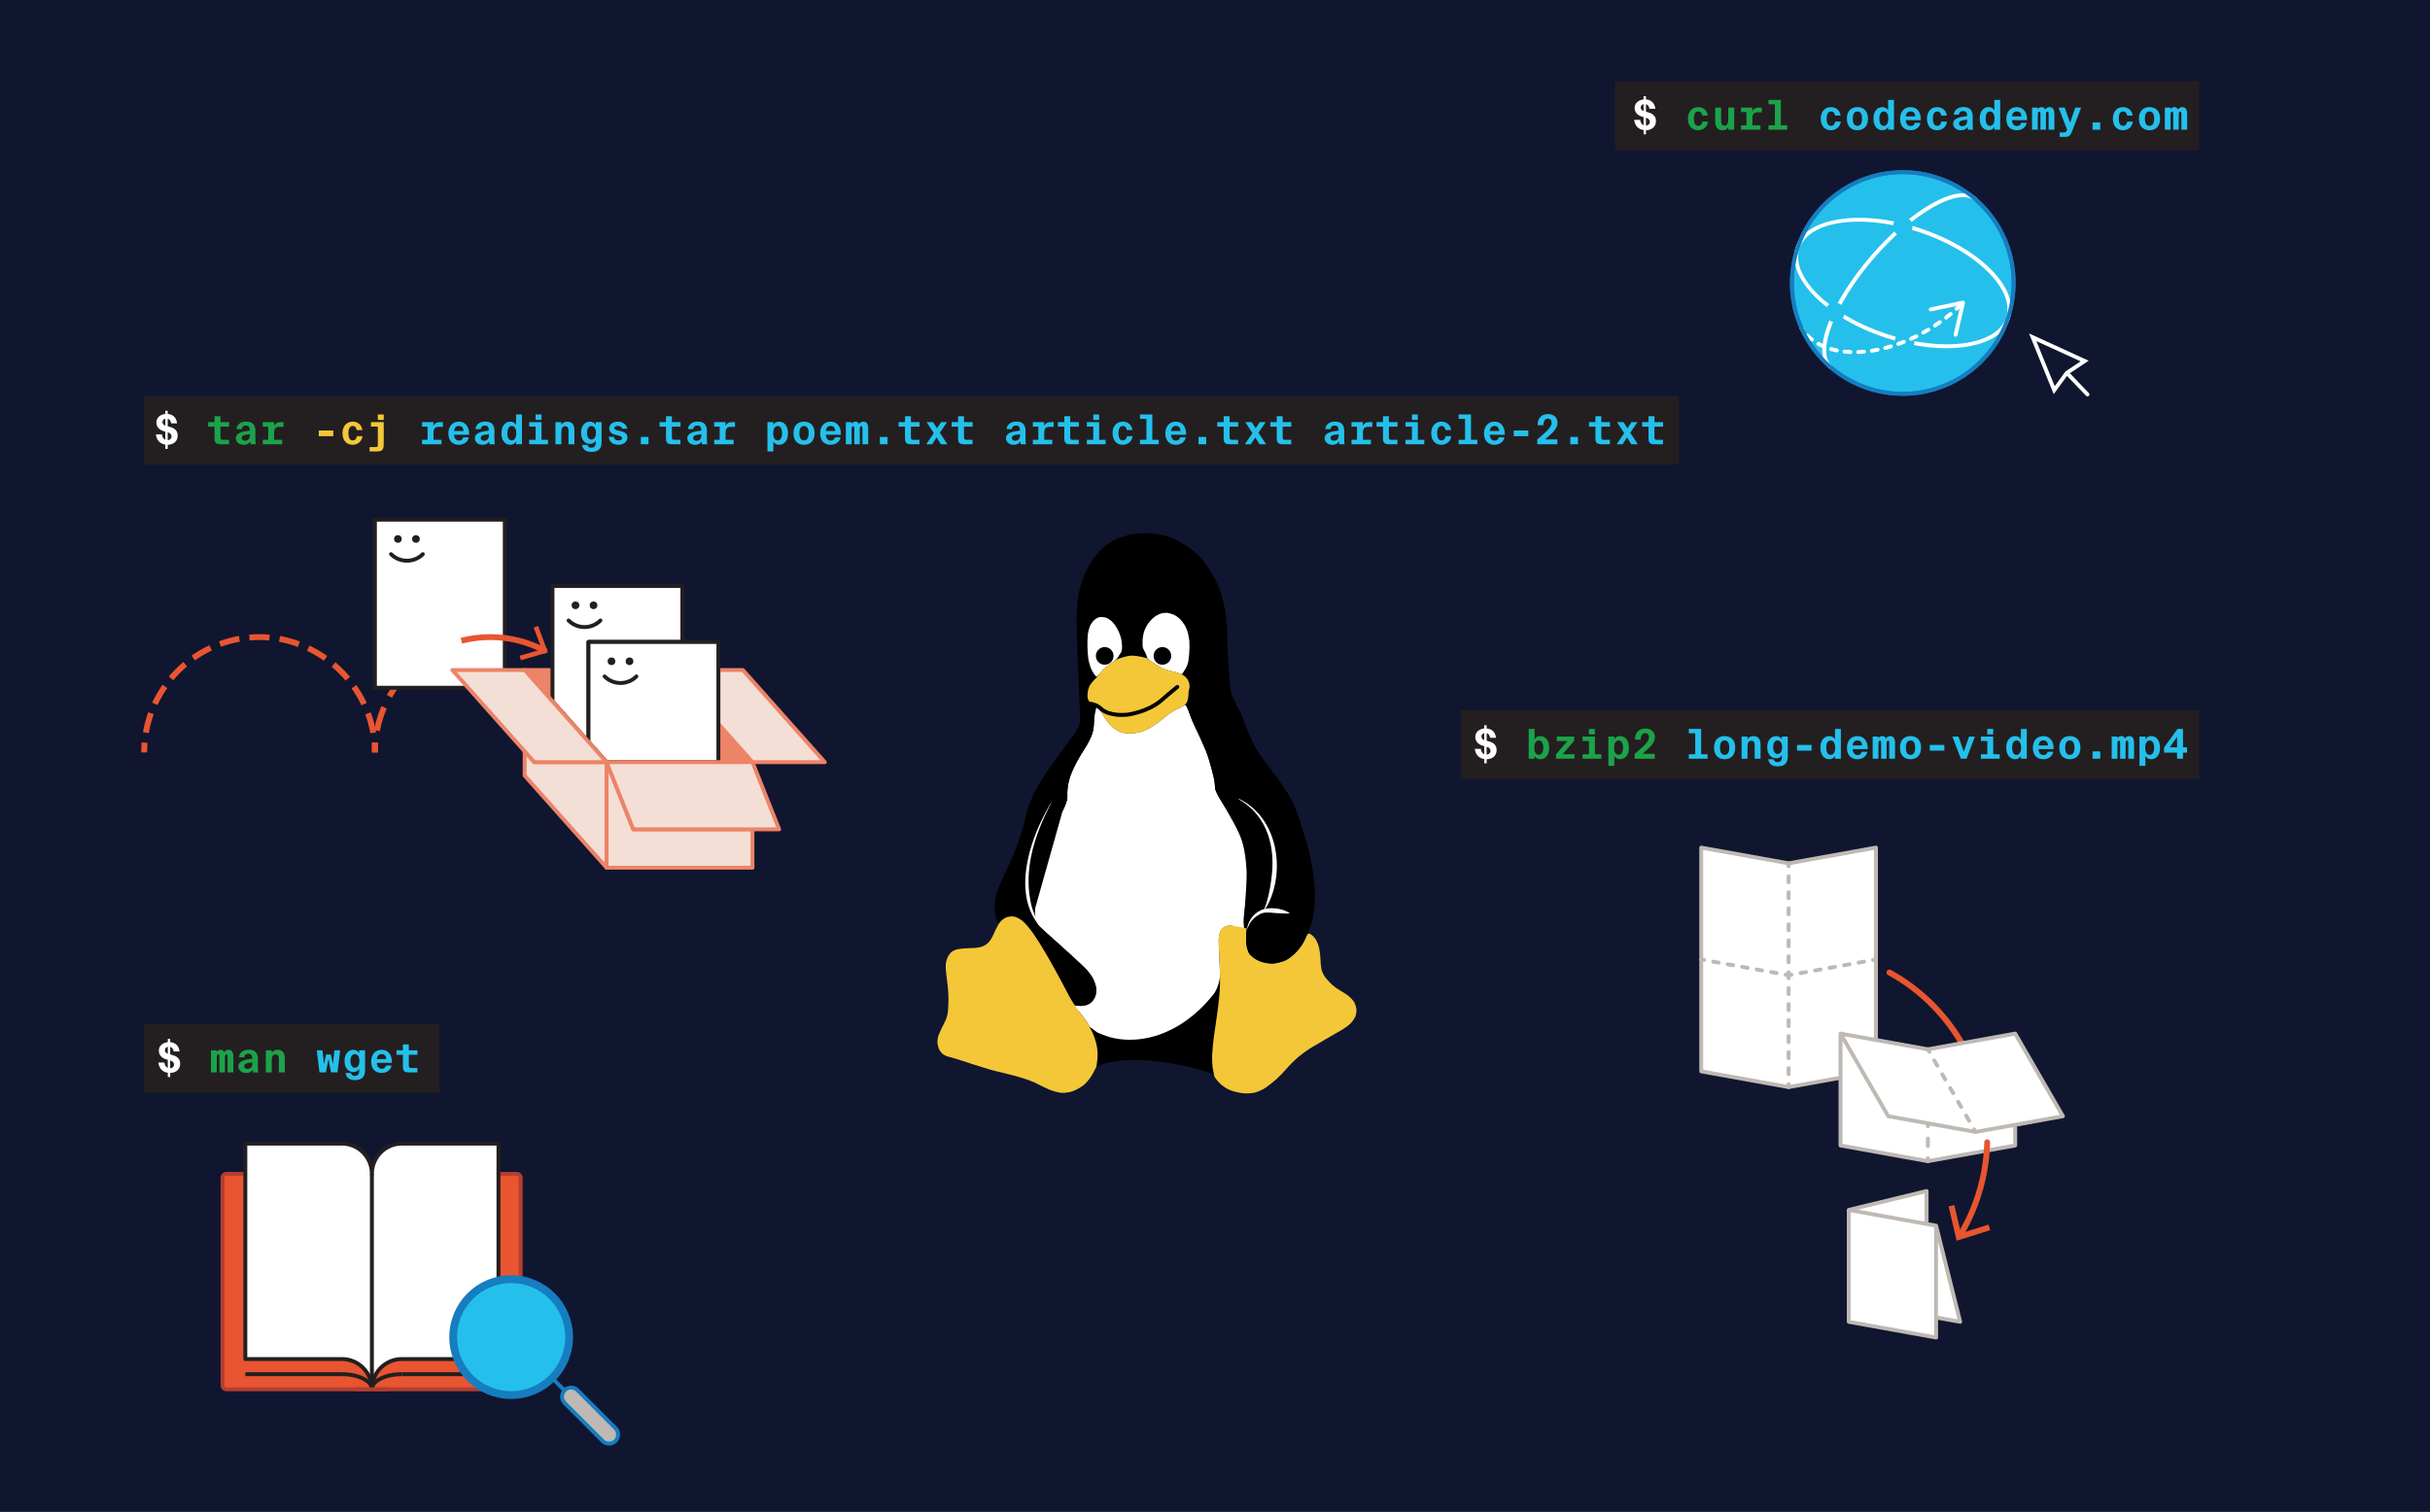 <?xml version="1.0" encoding="utf-8"?>
<svg viewBox="-245.304 -140.129 1241.379 772.515" xmlns="http://www.w3.org/2000/svg">
  <rect x="-245.304" y="-140.129" width="1241.379" height="772.515" fill="#333333" stroke="none"/>
  <rect x="-467.677" y="-313.223" width="1777.075" height="1166.885" style="stroke: rgb(0, 0, 0); fill: rgb(16, 22, 47);"/>
  <g id="a" transform="matrix(1, 0, 0, 1, -246.895, -152.435)">
    <rect class="t" x="747.93" y="375.29" width="377.07" height="35.07" style="fill: rgb(35, 31, 32);"/>
    <rect class="t" x="826.61" y="53.87" width="298.39" height="35.07" style="fill: rgb(35, 31, 32);"/>
    <rect class="t" x="75" y="535.59" width="151.05" height="35.07" style="fill: rgb(35, 31, 32);"/>
    <rect class="t" x="75" y="214.6" width="784.27" height="35.07" style="fill: rgb(35, 31, 32);"/>
    <g>
      <path class="f" d="M759.82,384.55v-1.66h1.22v1.64c2.37,.17,4.47,1.62,4.79,4.79h-3.02c-.17-1.24-.78-2.1-1.76-2.35v3.86l.61,.15c2.02,.5,4.49,1.49,4.49,4.58,0,3.28-2.6,4.68-5.1,4.72v2.08h-1.22v-2.16c-2.75-.4-4.51-2.35-4.81-5.23h3.04c.17,1.32,.76,2.33,1.76,2.75v-4.16l-.63-.17c-2.04-.52-3.93-1.97-3.93-4.47,0-2.73,2.2-4.12,4.56-4.37Zm0,5.94v-3.55c-.86,.19-1.45,.84-1.45,1.68s.44,1.49,1.45,1.87Zm1.22,3.4v4.01c1.11-.06,1.97-.76,1.97-1.85s-.67-1.76-1.97-2.16Z" style="fill: rgb(255, 255, 255);"/>
      <path class="s" d="M785.54,390.13c.52-1.05,1.57-1.68,2.88-1.68,2.58,0,4.6,2.06,4.6,5.92s-2.02,5.9-4.6,5.9c-1.3,0-2.35-.63-2.88-1.68l-.02,1.41h-2.98v-15.22h3v5.35Zm2.2,7.92c1.43,0,2.25-1.41,2.25-3.67s-.82-3.7-2.25-3.7-2.33,1.32-2.33,3.7,.88,3.67,2.33,3.67Z" style="fill: rgb(27, 163, 74);"/>
      <path class="s" d="M796.46,397.79l5.86-6.8h-5.42v-2.29h8.86v2.2l-5.9,6.82h6.05v2.27h-9.45v-2.21Z" style="fill: rgb(27, 163, 74);"/>
      <path class="s" d="M810.05,400v-2.27h3.28v-6.76h-3.28v-2.27h6.3v9.03h3.3v2.27h-9.6Zm6.3-15.22v2.79h-3.02v-2.79h3.02Z" style="fill: rgb(27, 163, 74);"/>
      <path class="s" d="M826.26,390.13c.55-1.05,1.57-1.68,2.9-1.68,2.58,0,4.58,2.06,4.58,5.92s-2,5.9-4.58,5.9c-1.32,0-2.35-.63-2.9-1.68v5.08h-3.02v-14.97h3.02v1.43Zm2.23,7.92c1.41,0,2.23-1.41,2.23-3.67s-.82-3.7-2.23-3.7-2.33,1.32-2.33,3.7,.88,3.67,2.33,3.67Z" style="fill: rgb(27, 163, 74);"/>
      <path class="s" d="M847.01,388.93c0,2.58-1.89,4.7-4.72,7.14l-1.66,1.45h6.3v2.48h-10.25v-2.46l3.17-2.77c2.41-2.08,4.14-3.97,4.14-5.77,0-1.49-1.01-2.1-1.91-2.1-1.34,0-2.35,1.13-2.29,3.38h-2.94c-.1-3.78,2.23-5.71,5.27-5.71,2.77,0,4.89,1.6,4.89,4.37Z" style="fill: rgb(27, 163, 74);"/>
      <path class="m" d="M864.34,400v-2.27h3.28v-10.71h-3.28v-2.25h6.3v12.96h3.28v2.27h-9.57Z" style="fill: rgb(36, 192, 235);"/>
      <path class="m" d="M882.63,400.27c-2.77,0-5.4-1.6-5.4-5.92s2.62-5.9,5.4-5.9,5.4,1.57,5.4,5.9-2.65,5.92-5.4,5.92Zm0-9.59c-1.45,0-2.37,1.07-2.37,3.67s.92,3.7,2.37,3.7,2.37-1.09,2.37-3.7-.92-3.67-2.37-3.67Z" style="fill: rgb(36, 192, 235);"/>
      <path class="m" d="M894.32,388.7v1.32c.65-1.01,1.68-1.57,3-1.57,2.6,0,3.67,1.74,3.67,4.45v7.1h-3.02v-6.59c0-1.2-.13-2.62-1.66-2.62-1.7,0-2,1.51-2,3.23v5.98h-3.02v-11.3h3.02Z" style="fill: rgb(36, 192, 235);"/>
      <path class="m" d="M911.88,388.7h3v10.14c0,3.72-1.97,5.08-5.23,5.08-2.27,0-4.39-.9-4.75-3.63h2.77c.19,.97,.8,1.47,1.99,1.47,1.51,0,2.21-1.01,2.21-2.39v-1.22c-.55,1.03-1.6,1.66-2.9,1.66-2.58,0-4.58-2.02-4.58-5.67s1.99-5.69,4.58-5.69c1.3,0,2.35,.63,2.9,1.68v-1.43Zm-2.23,1.97c-1.43,0-2.23,1.43-2.23,3.46s.8,3.46,2.23,3.46,2.33-1.3,2.33-3.46-.88-3.46-2.33-3.46Z" style="fill: rgb(36, 192, 235);"/>
      <path class="m" d="M919.61,395.88v-2.92h7.43v2.92h-7.43Z" style="fill: rgb(36, 192, 235);"/>
      <path class="m" d="M939.01,384.78h3v15.22h-2.98l-.02-1.41c-.55,1.05-1.6,1.68-2.9,1.68-2.58,0-4.58-2.04-4.58-5.9s1.99-5.92,4.58-5.92c1.3,0,2.35,.63,2.9,1.68v-5.35Zm-2.23,5.9c-1.43,0-2.23,1.43-2.23,3.7s.8,3.67,2.23,3.67,2.33-1.3,2.33-3.67-.88-3.7-2.33-3.7Z" style="fill: rgb(36, 192, 235);"/>
      <path class="m" d="M948.02,395.13c.11,2.08,1.24,3,2.5,3s1.91-.61,2.14-1.66h2.88c-.32,1.91-2.02,3.8-5.06,3.8-3.53,0-5.35-2.35-5.35-5.82s1.95-6,5.31-6,5.4,2.52,5.29,6.68h-7.71Zm0-1.91h4.83c-.06-2.06-1.26-2.6-2.46-2.6-.97,0-2.21,.69-2.37,2.6Z" style="fill: rgb(36, 192, 235);"/>
      <path class="m" d="M962.57,400v-7.56c0-1.32-.08-1.7-.61-1.7-.61,0-.76,.59-.76,2.37v6.89h-2.94v-11.3h2.94v.86c.38-.65,1.13-1.11,1.95-1.11,.88,0,1.53,.44,1.89,1.26,.48-.88,1.41-1.26,2.1-1.26,1.49,0,2.54,.84,2.54,3.55v8h-2.94v-7.56c0-1.32-.08-1.7-.61-1.7-.61,0-.76,.59-.76,2.37v6.89h-2.81Z" style="fill: rgb(36, 192, 235);"/>
      <path class="m" d="M977.59,400.27c-2.77,0-5.4-1.6-5.4-5.92s2.62-5.9,5.4-5.9,5.4,1.57,5.4,5.9-2.65,5.92-5.4,5.92Zm0-9.59c-1.45,0-2.37,1.07-2.37,3.67s.92,3.7,2.37,3.7,2.37-1.09,2.37-3.7-.92-3.67-2.37-3.67Z" style="fill: rgb(36, 192, 235);"/>
      <path class="m" d="M987.44,395.88v-2.92h7.43v2.92h-7.43Z" style="fill: rgb(36, 192, 235);"/>
      <path class="m" d="M1004.8,396.41l2.69-7.71h2.98l-4.26,11.3h-2.92l-4.32-11.3h3.13l2.71,7.71Z" style="fill: rgb(36, 192, 235);"/>
      <path class="m" d="M1013.54,400v-2.27h3.28v-6.76h-3.28v-2.27h6.3v9.03h3.3v2.27h-9.59Zm6.3-15.22v2.79h-3.02v-2.79h3.02Z" style="fill: rgb(36, 192, 235);"/>
      <path class="m" d="M1033.97,384.78h3v15.22h-2.98l-.02-1.41c-.55,1.05-1.6,1.68-2.9,1.68-2.58,0-4.58-2.04-4.58-5.9s2-5.92,4.58-5.92c1.3,0,2.35,.63,2.9,1.68v-5.35Zm-2.23,5.9c-1.43,0-2.23,1.43-2.23,3.7s.8,3.67,2.23,3.67,2.33-1.3,2.33-3.67-.88-3.7-2.33-3.7Z" style="fill: rgb(36, 192, 235);"/>
      <path class="m" d="M1042.98,395.13c.11,2.08,1.24,3,2.5,3s1.91-.61,2.14-1.66h2.88c-.32,1.91-2.02,3.8-5.06,3.8-3.53,0-5.35-2.35-5.35-5.82s1.95-6,5.31-6,5.4,2.52,5.29,6.68h-7.71Zm0-1.91h4.83c-.06-2.06-1.26-2.6-2.46-2.6-.97,0-2.21,.69-2.37,2.6Z" style="fill: rgb(36, 192, 235);"/>
      <path class="m" d="M1058.98,400.27c-2.77,0-5.4-1.6-5.4-5.92s2.62-5.9,5.4-5.9,5.4,1.57,5.4,5.9-2.65,5.92-5.4,5.92Zm0-9.59c-1.45,0-2.37,1.07-2.37,3.67s.92,3.7,2.37,3.7,2.37-1.09,2.37-3.7-.92-3.67-2.37-3.67Z" style="fill: rgb(36, 192, 235);"/>
      <path class="m" d="M1070.6,400v-3.74h3.91v3.74h-3.91Z" style="fill: rgb(36, 192, 235);"/>
      <path class="m" d="M1084.67,400v-7.56c0-1.32-.08-1.7-.61-1.7-.61,0-.76,.59-.76,2.37v6.89h-2.94v-11.3h2.94v.86c.38-.65,1.13-1.11,1.95-1.11,.88,0,1.53,.44,1.89,1.26,.48-.88,1.41-1.26,2.1-1.26,1.49,0,2.54,.84,2.54,3.55v8h-2.94v-7.56c0-1.32-.08-1.7-.61-1.7-.61,0-.76,.59-.76,2.37v6.89h-2.81Z" style="fill: rgb(36, 192, 235);"/>
      <path class="m" d="M1097.58,390.13c.55-1.05,1.58-1.68,2.9-1.68,2.58,0,4.58,2.06,4.58,5.92s-1.99,5.9-4.58,5.9c-1.32,0-2.35-.63-2.9-1.68v5.08h-3.02v-14.97h3.02v1.43Zm2.23,7.92c1.41,0,2.22-1.41,2.22-3.67s-.82-3.7-2.22-3.7-2.33,1.32-2.33,3.7,.88,3.67,2.33,3.67Z" style="fill: rgb(36, 192, 235);"/>
      <path class="m" d="M1118.85,396.91h-2.06v3.09h-3.02v-3.09h-6.68v-2.58l6.89-9.55h2.81v9.41h2.06v2.73Zm-8.84-2.73h3.76v-5.33l-3.76,5.33Z" style="fill: rgb(36, 192, 235);"/>
    </g>
    <g>
      <path class="f" d="M87.3,544.85v-1.66h1.22v1.64c2.37,.17,4.47,1.62,4.79,4.79h-3.02c-.17-1.24-.78-2.1-1.76-2.35v3.86l.61,.15c2.02,.5,4.49,1.49,4.49,4.58,0,3.28-2.6,4.68-5.1,4.72v2.08h-1.22v-2.16c-2.75-.4-4.51-2.35-4.81-5.23h3.04c.17,1.32,.76,2.33,1.76,2.75v-4.16l-.63-.17c-2.04-.53-3.93-1.97-3.93-4.47,0-2.73,2.2-4.12,4.56-4.37Zm0,5.94v-3.55c-.86,.19-1.45,.84-1.45,1.68s.44,1.49,1.45,1.87Zm1.22,3.4v4.01c1.11-.06,1.97-.76,1.97-1.85s-.67-1.76-1.97-2.16Z" style="fill: rgb(255, 255, 255);"/>
      <path class="s" d="M113.69,560.31v-7.56c0-1.32-.08-1.7-.61-1.7-.61,0-.76,.59-.76,2.37v6.89h-2.94v-11.3h2.94v.86c.38-.65,1.13-1.11,1.95-1.11,.88,0,1.53,.44,1.89,1.26,.48-.88,1.41-1.26,2.1-1.26,1.49,0,2.54,.84,2.54,3.55v8h-2.94v-7.56c0-1.32-.08-1.7-.61-1.7-.61,0-.76,.59-.76,2.37v6.89h-2.81Z" style="fill: rgb(27, 163, 74);"/>
      <path class="s" d="M127.17,560.58c-1.93,0-3.82-1.24-3.82-3.3,0-2.88,3.3-3.46,7.1-3.95v-.25c0-1.74-.76-2.33-1.99-2.33s-2.02,.59-2.1,1.83h-2.71c.21-2.23,2.04-3.86,4.91-3.86s4.79,1.13,4.79,4.96c0,.36-.04,1.87-.04,2.9,0,3.11,.13,3.4,.23,3.74h-2.75l-.02-1.45c-.8,1.2-1.95,1.72-3.59,1.72Zm3.36-5.4c-2.92,.29-4.2,.63-4.2,1.97,0,.84,.57,1.36,1.66,1.36,1.89,0,2.54-1.22,2.54-3.04v-.29Z" style="fill: rgb(27, 163, 74);"/>
      <path class="s" d="M140.4,549.01v1.32c.65-1.01,1.68-1.58,3-1.58,2.6,0,3.67,1.74,3.67,4.45v7.1h-3.02v-6.59c0-1.2-.13-2.62-1.66-2.62-1.7,0-1.99,1.51-1.99,3.23v5.98h-3.02v-11.3h3.02Z" style="fill: rgb(27, 163, 74);"/>
      <path class="m" d="M170.62,551.17l1.03,4.98,.8-7.14h2.94l-1.41,11.3h-3.28l-1.3-6.95-1.32,6.95h-3.28l-1.39-11.3h2.92l.8,7.14,1.05-4.98h2.44Z" style="fill: rgb(36, 192, 235);"/>
      <path class="m" d="M185.09,549.01h3v10.14c0,3.72-1.97,5.08-5.23,5.08-2.27,0-4.39-.9-4.75-3.63h2.77c.19,.97,.8,1.47,1.99,1.47,1.51,0,2.2-1.01,2.2-2.39v-1.22c-.55,1.03-1.6,1.66-2.9,1.66-2.58,0-4.58-2.02-4.58-5.67s1.99-5.69,4.58-5.69c1.3,0,2.35,.63,2.9,1.68v-1.43Zm-2.23,1.97c-1.43,0-2.23,1.43-2.23,3.46s.8,3.46,2.23,3.46,2.33-1.3,2.33-3.46-.88-3.46-2.33-3.46Z" style="fill: rgb(36, 192, 235);"/>
      <path class="m" d="M194.1,555.44c.1,2.08,1.24,3,2.5,3s1.91-.61,2.14-1.66h2.88c-.31,1.91-2.02,3.8-5.06,3.8-3.53,0-5.35-2.35-5.35-5.82s1.95-6,5.31-6,5.4,2.52,5.29,6.68h-7.71Zm0-1.91h4.83c-.06-2.06-1.26-2.6-2.46-2.6-.97,0-2.2,.69-2.37,2.6Z" style="fill: rgb(36, 192, 235);"/>
      <path class="m" d="M207.42,545.99h3.02v3.02h4.41v2.29h-4.41v5.46c0,1.07,.36,1.28,1.24,1.28h3.13v2.27h-4.24c-2.46,0-3.15-.82-3.15-3.07v-5.94h-3.28v-2.29h3.28v-3.02Z" style="fill: rgb(36, 192, 235);"/>
    </g>
  </g>
  <g id="b" transform="matrix(1, 0, 0, 1, -246.895, -152.435)">
    <g>
      <polygon class="i" points="385.99 401.76 368.58 401.76 368.58 382.18 385.99 401.76" style="fill: rgb(237, 131, 103);"/>
      <path class="i" d="M385.99,402.76h-17.41c-.55,0-1-.45-1-1v-19.58c0-.42,.26-.79,.64-.93s.83-.04,1.1,.27l17.41,19.58c.26,.29,.33,.71,.17,1.07-.16,.36-.52,.59-.91,.59Zm-16.41-2h14.18l-14.18-15.95v15.95Z" style="fill: rgb(237, 131, 103);"/>
    </g>
    <g>
      <polygon class="r" points="422.94 401.76 385.99 401.76 368.58 382.18 368.58 354.69 381.09 354.69 422.94 401.76" style="fill: rgb(243, 223, 214);"/>
      <path class="i" d="M422.94,402.76h-36.95c-.29,0-.56-.12-.75-.34l-17.41-19.58c-.16-.18-.25-.42-.25-.66v-27.49c0-.55,.45-1,1-1h12.51c.29,0,.56,.12,.75,.34l41.85,47.07c.26,.29,.33,.71,.16,1.07-.16,.36-.52,.59-.91,.59Zm-36.5-2h34.27l-40.07-45.07h-11.06v26.11l16.86,18.96Z" style="fill: rgb(237, 131, 103);"/>
    </g>
    <g>
      <polygon class="i" points="283.83 354.69 283.83 370.67 269.62 354.69 283.83 354.69" style="fill: rgb(237, 131, 103);"/>
      <path class="i" d="M283.83,371.67c-.28,0-.55-.12-.75-.34l-14.21-15.98c-.26-.29-.33-.71-.17-1.07,.16-.36,.52-.59,.91-.59h14.21c.55,0,1,.45,1,1v15.98c0,.42-.26,.79-.64,.93-.12,.04-.24,.07-.36,.07Zm-11.98-15.98l10.98,12.35v-12.35h-10.98Z" style="fill: rgb(237, 131, 103);"/>
    </g>
    <g>
      <polygon class="f" points="350.19 311.75 350.19 340.34 302.22 340.34 302.22 391.36 283.83 370.67 283.83 311.75 350.19 311.75" style="fill: rgb(255, 255, 255);"/>
      <path class="t" d="M302.22,392.36c-.28,0-.55-.12-.75-.34l-18.39-20.69c-.16-.18-.25-.42-.25-.66v-58.92c0-.55,.45-1,1-1h66.36c.55,0,1,.45,1,1v28.59c0,.55-.45,1-1,1h-46.97v50.02c0,.42-.26,.79-.64,.93-.12,.04-.24,.07-.36,.07Zm-17.39-22.07l16.39,18.44v-48.39c0-.55,.45-1,1-1h46.97v-26.59h-64.36v57.54Z" style="fill: rgb(35, 31, 32);"/>
    </g>
    <polygon class="g" points="870.67 445.44 870.67 559.77 915.3 567.8 959.92 559.77 959.92 445.44 915.3 453.47 870.67 445.44" style="fill: rgb(255, 255, 255); stroke: rgb(191, 185, 180); stroke-miterlimit: 10;"/>
    <g>
      <path class="p" d="M915.3,568.8c-.55,0-1-.45-1-1v-1.5c0-.55,.45-1,1-1s1,.45,1,1v1.5c0,.55-.45,1-1,1Z" style="fill: rgb(191, 185, 180);"/>
      <path class="p" d="M915.3,562.19c-.55,0-1-.45-1-1v-3.07c0-.55,.45-1,1-1s1,.45,1,1v3.07c0,.55-.45,1-1,1Zm0-8.18c-.55,0-1-.45-1-1v-3.07c0-.55,.45-1,1-1s1,.45,1,1v3.07c0,.55-.45,1-1,1Zm0-8.18c-.55,0-1-.45-1-1v-3.07c0-.55,.45-1,1-1s1,.45,1,1v3.07c0,.55-.45,1-1,1Zm0-8.18c-.55,0-1-.45-1-1v-3.07c0-.55,.45-1,1-1s1,.45,1,1v3.07c0,.55-.45,1-1,1Zm0-8.18c-.55,0-1-.45-1-1v-3.07c0-.55,.45-1,1-1s1,.45,1,1v3.07c0,.55-.45,1-1,1Zm0-8.18c-.55,0-1-.45-1-1v-3.07c0-.55,.45-1,1-1s1,.45,1,1v3.07c0,.55-.45,1-1,1Z" style="fill: rgb(191, 185, 180);"/>
      <path class="p" d="M915.3,513.14c-.55,0-1-.45-1-1v-1.5c0-.55,.45-1,1-1s1,.45,1,1v1.5c0,.55-.45,1-1,1Z" style="fill: rgb(191, 185, 180);"/>
    </g>
    <g>
      <line class="f" x1="870.67" y1="502.6" x2="915.3" y2="510.64" style="fill: rgb(255, 255, 255);"/>
      <g>
        <path class="p" d="M872.15,503.87c-.06,0-.12,0-.18-.02l-1.48-.27c-.54-.1-.91-.62-.81-1.16,.1-.54,.62-.91,1.16-.81l1.48,.27c.54,.1,.91,.62,.81,1.16-.09,.48-.51,.82-.98,.82Z" style="fill: rgb(191, 185, 180);"/>
        <path class="p" d="M909.19,510.54c-.06,0-.12,0-.18-.02l-2.78-.5c-.54-.1-.91-.62-.81-1.16,.1-.54,.62-.9,1.16-.81l2.78,.5c.54,.1,.91,.62,.81,1.16-.09,.48-.51,.82-.98,.82Zm-7.41-1.33c-.06,0-.12,0-.18-.02l-2.78-.5c-.54-.1-.91-.62-.81-1.16,.1-.54,.62-.9,1.16-.81l2.78,.5c.54,.1,.91,.62,.81,1.16-.09,.48-.51,.82-.98,.82Zm-7.41-1.33c-.06,0-.12,0-.18-.02l-2.78-.5c-.54-.1-.91-.62-.81-1.16,.1-.54,.62-.9,1.16-.81l2.78,.5c.54,.1,.91,.62,.81,1.16-.09,.48-.51,.82-.98,.82Zm-7.41-1.33c-.06,0-.12,0-.18-.02l-2.78-.5c-.54-.1-.91-.62-.81-1.16,.1-.54,.62-.91,1.16-.81l2.78,.5c.54,.1,.91,.62,.81,1.16-.09,.48-.51,.82-.98,.82Zm-7.41-1.33c-.06,0-.12,0-.18-.02l-2.78-.5c-.54-.1-.91-.62-.81-1.16,.1-.54,.62-.91,1.16-.81l2.78,.5c.54,.1,.91,.62,.81,1.16-.09,.48-.51,.82-.98,.82Z" style="fill: rgb(191, 185, 180);"/>
        <path class="p" d="M915.3,511.64c-.06,0-.12,0-.18-.02l-1.48-.27c-.54-.1-.91-.62-.81-1.16,.1-.54,.62-.91,1.16-.81l1.48,.27c.54,.1,.91,.62,.81,1.16-.09,.48-.51,.82-.98,.82Z" style="fill: rgb(191, 185, 180);"/>
      </g>
    </g>
    <g>
      <line class="f" x1="959.92" y1="502.6" x2="915.3" y2="510.64" style="fill: rgb(255, 255, 255);"/>
      <g>
        <path class="p" d="M958.44,503.87c-.47,0-.9-.34-.98-.82-.1-.54,.26-1.06,.81-1.16l1.48-.27c.54-.1,1.06,.26,1.16,.81,.1,.54-.26,1.06-.81,1.16l-1.48,.27c-.06,.01-.12,.02-.18,.02Z" style="fill: rgb(191, 185, 180);"/>
        <path class="p" d="M921.4,510.54c-.47,0-.9-.34-.98-.82-.1-.54,.26-1.06,.81-1.16l2.78-.5c.54-.1,1.06,.26,1.16,.81,.1,.54-.26,1.06-.81,1.16l-2.78,.5c-.06,.01-.12,.02-.18,.02Zm7.41-1.33c-.47,0-.9-.34-.98-.82-.1-.54,.26-1.06,.81-1.16l2.78-.5c.54-.1,1.06,.26,1.16,.81,.1,.54-.26,1.06-.81,1.16l-2.78,.5c-.06,.01-.12,.02-.18,.02Zm7.41-1.33c-.47,0-.9-.34-.98-.82-.1-.54,.26-1.06,.81-1.16l2.78-.5c.54-.1,1.06,.26,1.16,.81,.1,.54-.26,1.06-.81,1.16l-2.78,.5c-.06,.01-.12,.02-.18,.02Zm7.41-1.33c-.47,0-.9-.34-.98-.82-.1-.54,.26-1.06,.81-1.16l2.78-.5c.54-.1,1.06,.26,1.16,.81,.1,.54-.26,1.06-.81,1.16l-2.78,.5c-.06,.01-.12,.02-.18,.02Zm7.41-1.33c-.47,0-.9-.34-.98-.82-.1-.54,.26-1.06,.81-1.16l2.78-.5c.54-.1,1.06,.26,1.16,.81,.1,.54-.26,1.06-.81,1.16l-2.78,.5c-.06,.01-.12,.02-.18,.02Z" style="fill: rgb(191, 185, 180);"/>
        <path class="p" d="M915.3,511.64c-.47,0-.9-.34-.98-.82-.1-.54,.26-1.06,.81-1.16l1.48-.27c.54-.1,1.06,.26,1.16,.81,.1,.54-.26,1.06-.81,1.16l-1.48,.27c-.06,.01-.12,.02-.18,.02Z" style="fill: rgb(191, 185, 180);"/>
      </g>
    </g>
    <g>
      <path class="p" d="M915.3,511.64c-.55,0-1-.45-1-1v-1.5c0-.55,.45-1,1-1s1,.45,1,1v1.5c0,.55-.45,1-1,1Z" style="fill: rgb(191, 185, 180);"/>
      <path class="p" d="M915.3,505.03c-.55,0-1-.45-1-1v-3.07c0-.55,.45-1,1-1s1,.45,1,1v3.07c0,.55-.45,1-1,1Zm0-8.18c-.55,0-1-.45-1-1v-3.07c0-.55,.45-1,1-1s1,.45,1,1v3.07c0,.55-.45,1-1,1Zm0-8.18c-.55,0-1-.45-1-1v-3.07c0-.55,.45-1,1-1s1,.45,1,1v3.07c0,.55-.45,1-1,1Zm0-8.18c-.55,0-1-.45-1-1v-3.07c0-.55,.45-1,1-1s1,.45,1,1v3.07c0,.55-.45,1-1,1Zm0-8.18c-.55,0-1-.45-1-1v-3.07c0-.55,.45-1,1-1s1,.45,1,1v3.07c0,.55-.45,1-1,1Zm0-8.18c-.55,0-1-.45-1-1v-3.07c0-.55,.45-1,1-1s1,.45,1,1v3.07c0,.55-.45,1-1,1Z" style="fill: rgb(191, 185, 180);"/>
      <path class="p" d="M915.3,455.97c-.55,0-1-.45-1-1v-1.5c0-.55,.45-1,1-1s1,.45,1,1v1.5c0,.55-.45,1-1,1Z" style="fill: rgb(191, 185, 180);"/>
    </g>
    <path class="p" d="M960.9,445.35s0-.06,0-.09c0-.04-.03-.07-.04-.1-.02-.07-.04-.13-.07-.19-.03-.06-.06-.1-.1-.15-.04-.05-.09-.1-.14-.14-.05-.04-.1-.07-.15-.1-.06-.03-.12-.06-.18-.08-.06-.02-.13-.03-.19-.04-.04,0-.07-.02-.11-.02-.03,0-.06,.01-.09,.02-.03,0-.06,0-.09,0l-44.44,8-44.45-8s-.06,0-.09,0c-.03,0-.06-.02-.09-.02-.04,0-.07,.02-.11,.02-.07,0-.13,.02-.19,.04-.06,.02-.12,.05-.17,.08-.06,.03-.11,.06-.15,.1-.05,.04-.09,.09-.13,.14-.04,.05-.07,.1-.1,.16-.03,.06-.05,.12-.07,.19-.01,.04-.03,.07-.04,.1,0,.03,0,.06,0,.09,0,.03-.02,.06-.02,.09v114.33s.02,.07,.02,.11c0,.07,.02,.13,.04,.2,.02,.06,.05,.12,.08,.17,.03,.06,.06,.11,.11,.16,.04,.05,.09,.09,.14,.13,.05,.04,.1,.07,.15,.1,.06,.03,.12,.05,.19,.07,.04,.01,.07,.03,.1,.04l44.62,8.03c.06,.01,.12,.02,.17,.02h0c.06,0,.12,0,.17-.02l44.62-8.03s.07-.03,.1-.04c.07-.02,.13-.04,.19-.07,.06-.03,.11-.06,.15-.1,.05-.04,.1-.08,.14-.13,.04-.05,.07-.1,.11-.16,.03-.06,.06-.11,.08-.17,.02-.06,.03-.13,.04-.2,0-.04,.02-.07,.02-.11v-114.33s-.01-.06-.02-.09Zm-1.98,57.25v56.33l-43.62,7.85-43.62-7.85v-112.3l43.45,7.82c.06,.01,.12,.02,.17,.02h0c.06,0,.12,0,.17-.02l43.44-7.82v55.97Z" style="fill: rgb(191, 185, 180);"/>
    <path class="u" d="M1003.78,546.89c-.52,0-1.02-.27-1.3-.75-8.69-14.98-21.27-27.28-36.37-35.57-.73-.4-.99-1.31-.59-2.04,.4-.73,1.31-.99,2.04-.59,15.58,8.55,28.55,21.24,37.52,36.69,.42,.72,.17,1.63-.54,2.05-.24,.14-.5,.2-.75,.2Z" style="fill: rgb(232, 85, 48);"/>
    <polygon class="e" points="1055.46 582.69 1031.08 540.48 986.46 548.51 941.84 540.48 941.84 597.65 986.46 605.68 1031.08 597.65 1031.08 587.51 1055.46 582.69" style="fill: rgb(255, 255, 255); stroke: rgb(191, 185, 180); stroke-linejoin: round;"/>
    <g>
      <path class="p" d="M986.46,606.68c-.55,0-1-.45-1-1v-1.5c0-.55,.45-1,1-1s1,.45,1,1v1.5c0,.55-.45,1-1,1Z" style="fill: rgb(191, 185, 180);"/>
      <path class="p" d="M986.46,598.89c-.55,0-1-.45-1-1v-3.77c0-.55,.45-1,1-1s1,.45,1,1v3.77c0,.55-.45,1-1,1Z" style="fill: rgb(191, 185, 180);"/>
      <path class="p" d="M986.46,588.84c-.55,0-1-.45-1-1v-1.5c0-.55,.45-1,1-1s1,.45,1,1v1.5c0,.55-.45,1-1,1Z" style="fill: rgb(191, 185, 180);"/>
    </g>
    <g>
      <path class="p" d="M987.21,550.81c-.35,0-.68-.18-.87-.5l-.75-1.3c-.28-.48-.11-1.09,.37-1.37,.48-.28,1.09-.11,1.37,.37l.75,1.3c.28,.48,.11,1.09-.37,1.37-.16,.09-.33,.13-.5,.13Z" style="fill: rgb(191, 185, 180);"/>
      <path class="p" d="M1007.54,586.02c-.35,0-.68-.18-.87-.5l-1.52-2.64c-.28-.48-.11-1.09,.37-1.37,.48-.28,1.09-.11,1.37,.37l1.52,2.64c.28,.48,.11,1.09-.37,1.37-.16,.09-.33,.13-.5,.13Zm-4.07-7.04c-.35,0-.68-.18-.87-.5l-1.52-2.64c-.28-.48-.11-1.09,.37-1.37,.48-.28,1.09-.11,1.37,.37l1.52,2.64c.28,.48,.11,1.09-.37,1.37-.16,.09-.33,.13-.5,.13Zm-4.07-7.04c-.35,0-.68-.18-.87-.5l-1.52-2.64c-.28-.48-.11-1.09,.37-1.37,.48-.28,1.09-.11,1.37,.37l1.52,2.64c.28,.48,.11,1.09-.37,1.37-.16,.09-.33,.13-.5,.13Zm-4.07-7.04c-.35,0-.68-.18-.87-.5l-1.53-2.64c-.28-.48-.11-1.09,.37-1.37,.48-.28,1.09-.11,1.37,.37l1.53,2.64c.28,.48,.11,1.09-.37,1.37-.16,.09-.33,.13-.5,.13Zm-4.07-7.04c-.35,0-.68-.18-.87-.5l-1.52-2.64c-.28-.48-.11-1.09,.37-1.37,.48-.28,1.09-.11,1.37,.37l1.52,2.64c.28,.48,.11,1.09-.37,1.37-.16,.09-.33,.13-.5,.13Z" style="fill: rgb(191, 185, 180);"/>
      <path class="p" d="M1010.83,591.73c-.35,0-.68-.18-.87-.5l-.75-1.3c-.28-.48-.11-1.09,.37-1.37,.48-.28,1.09-.11,1.37,.37l.75,1.3c.28,.48,.11,1.09-.37,1.37-.16,.09-.33,.13-.5,.13Z" style="fill: rgb(191, 185, 180);"/>
    </g>
    <path class="p" d="M1056.34,583.11c.03-.06,.06-.11,.08-.18,.01-.05,0-.11,.01-.16,0-.08,.02-.15,0-.23,0,0,0-.02,0-.03-.01-.06-.04-.1-.06-.16-.02-.06-.03-.11-.06-.17l-24.37-42.21s-.01-.01-.02-.02c-.04-.06-.09-.11-.15-.17-.04-.04-.07-.09-.12-.12-.05-.03-.11-.05-.16-.08-.06-.03-.12-.07-.19-.08-.05-.01-.1,0-.15-.01-.08,0-.16-.02-.24,0,0,0-.02,0-.02,0l-44.44,8-44.45-8s-.06,0-.09,0c-.03,0-.06-.02-.09-.02-.02,0-.04,.01-.06,.01-.04,0-.08,0-.12,.01-.04,0-.08,.02-.12,.04-.05,.02-.1,.03-.14,.05-.02,0-.04,0-.06,.02-.01,0-.02,.02-.03,.03-.03,.02-.06,.05-.1,.08-.04,.04-.08,.07-.12,.11-.02,.03-.05,.05-.07,.08-.02,.03-.04,.07-.05,.1-.03,.05-.05,.09-.07,.14-.01,.04-.03,.07-.03,.11,0,.01-.01,.02-.02,.04,0,.03,0,.06,0,.09,0,.03-.02,.06-.02,.09v57.17s.02,.07,.02,.11c0,.07,.02,.13,.04,.2,.02,.06,.05,.12,.08,.17,.03,.06,.06,.11,.11,.16,.04,.05,.09,.09,.14,.13,.05,.04,.1,.07,.15,.1,.06,.03,.12,.05,.19,.07,.04,.01,.07,.03,.1,.04l44.62,8.03c.06,.01,.12,.02,.17,.02h0c.06,0,.12,0,.17-.02l44.62-8.03s.07-.03,.1-.04c.07-.02,.13-.04,.19-.07,.06-.03,.11-.06,.15-.1,.05-.04,.1-.08,.14-.13,.04-.05,.07-.1,.11-.16,.03-.06,.06-.11,.08-.17,.02-.06,.03-.13,.04-.2,0-.04,.02-.07,.02-.11v-9.73l23.55-4.24s.02,0,.03-.01c.1-.02,.2-.05,.3-.11,0,0,.01-.01,.02-.02,.06-.04,.11-.09,.17-.15,.04-.04,.09-.07,.12-.12,.04-.05,.05-.11,.08-.17Zm-45.51,6.6l-43.99-7.92-23.06-39.94,42.5,7.65c.06,.01,.12,.02,.17,.02h0c.06,0,.12,0,.17-.02l43.93-7.91,23.31,40.37-43.04,7.75Zm19.25,7.1l-43.62,7.85-43.62-7.85v-52.6l22.5,38.98s.02,.03,.03,.04c.02,.02,.03,.04,.05,.07,.06,.08,.13,.14,.2,.19,.02,.01,.04,.03,.06,.04,.1,.06,.21,.1,.32,.13,0,0,.02,0,.03,.01l44.62,8.03c.06,.01,.12,.02,.17,.02h0c.06,0,.12,0,.17-.02l19.07-3.43v8.53Z" style="fill: rgb(191, 185, 180);"/>
    <polygon class="e" points="946.02 630.59 946.02 687.75 990.64 695.79 990.64 638.62 946.02 630.59" style="fill: rgb(255, 255, 255); stroke: rgb(191, 185, 180); stroke-linejoin: round;"/>
    <polygon class="e" points="946.02 630.59 985.78 620.93 985.78 637.75 946.02 630.59" style="fill: rgb(255, 255, 255); stroke: rgb(191, 185, 180); stroke-linejoin: round;"/>
    <polygon class="e" points="990.64 638.62 1002.95 687.75 990.64 685.54 990.64 638.62" style="fill: rgb(255, 255, 255); stroke: rgb(191, 185, 180); stroke-linejoin: round;"/>
    <path class="p" d="M1003.93,687.93h0c.01-.07,0-.14,0-.2,0-.07,0-.14,0-.21h0l-12.3-49.12h0v-.02s-.03-.04-.04-.07c-.02-.06-.04-.11-.07-.17-.02-.04-.03-.07-.06-.11-.02-.02-.04-.04-.06-.06-.04-.04-.08-.08-.13-.12-.03-.03-.06-.06-.09-.08-.02-.01-.05-.02-.08-.03-.05-.03-.11-.05-.17-.06-.04-.01-.07-.03-.1-.04l-4.03-.73v-15.98s-.02-.08-.02-.12c0-.04,0-.08,0-.12,0-.03-.03-.05-.03-.07-.02-.07-.05-.13-.09-.19-.03-.05-.06-.1-.1-.15-.04-.05-.09-.09-.14-.13-.05-.04-.1-.08-.15-.1-.05-.03-.11-.05-.17-.06-.07-.02-.13-.04-.2-.04-.03,0-.05-.02-.08-.02-.04,0-.08,.02-.12,.02-.04,0-.08,0-.12,0l-39.75,9.65h-.02s-.05,.03-.07,.04c-.06,.02-.11,.05-.17,.08-.03,.02-.07,.03-.1,.05-.03,.02-.04,.04-.07,.06-.05,.04-.08,.08-.12,.13-.02,.03-.06,.05-.08,.09-.02,.03-.02,.05-.04,.08-.03,.05-.05,.11-.06,.17-.01,.04-.03,.06-.04,.1h0s0,.07,0,.1c0,.03-.02,.05-.02,.08v57.17s.02,.07,.02,.11c0,.07,.02,.13,.04,.2,.02,.06,.05,.12,.08,.17,.03,.06,.06,.11,.11,.16,.04,.05,.09,.09,.14,.13,.05,.04,.1,.07,.15,.1,.06,.03,.12,.05,.19,.07,.04,.01,.07,.03,.1,.04l44.62,8.03c.06,.01,.12,.02,.18,.02h0c.13,0,.25-.03,.36-.07,.04-.02,.07-.04,.11-.06,.07-.04,.13-.08,.19-.13,.04-.03,.06-.07,.09-.11,.05-.06,.09-.11,.12-.18,.02-.05,.04-.1,.05-.15,.01-.04,.04-.08,.04-.12,0-.03,0-.06,0-.09,0-.03,.02-.06,.02-.09v-9.05l11.13,2c.06,.01,.12,.02,.17,.02h0c.08,0,.16,0,.24-.03,.02,0,.03-.02,.04-.02,.08-.03,.16-.07,.23-.11,.03-.02,.07-.03,.1-.06,.09-.07,.17-.15,.23-.25,0,0,.01-.01,.01-.02,.06-.1,.1-.21,.13-.34Zm-53.08-57.49l33.93-8.24v14.35l-33.93-6.11Zm-3.84,56.47v-55.13l42.62,7.67v55.13l-42.62-7.67Zm44.62-40.19l9.96,39.77-9.96-1.79v-37.97Z" style="fill: rgb(191, 185, 180);"/>
    <g>
      <circle class="m" cx="973.63" cy="156.91" r="56.63" style="fill: rgb(36, 192, 235);"/>
      <path class="n" d="M973.74,214.55c-2.13,0-4.28-.12-6.43-.35-15.3-1.69-29.03-9.23-38.65-21.25-9.63-12.01-14-27.06-12.31-42.36,1.69-15.3,9.23-29.03,21.25-38.65,24.8-19.87,61.14-15.86,81.01,8.94,9.63,12.01,14,27.06,12.31,42.36-1.69,15.3-9.23,29.03-21.25,38.65-10.32,8.27-22.88,12.66-35.92,12.66Zm-.22-113.27c-12.59,0-24.71,4.24-34.68,12.22-11.6,9.29-18.88,22.54-20.51,37.31-1.63,14.77,2.59,29.29,11.88,40.89,9.29,11.6,22.54,18.88,37.31,20.51,14.77,1.63,29.29-2.59,40.89-11.88,23.94-19.18,27.81-54.26,8.63-78.2-9.29-11.6-22.54-18.88-37.31-20.51-2.08-.23-4.15-.34-6.21-.34Z" style="fill: rgb(22, 125, 192);"/>
    </g>
    <path class="f" d="M936.59,200.74c-.23,0-.46-.08-.65-.24-9.07-7.84,.38-33.14,21.52-57.58,9.97-11.53,20.97-20.97,30.98-26.6,10.3-5.79,18.44-6.86,22.9-3,.42,.36,.46,.99,.1,1.41-.36,.42-.99,.46-1.41,.1-3.72-3.22-11.23-2.04-20.61,3.23-9.81,5.52-20.62,14.81-30.44,26.16-19.72,22.81-29.67,47.88-21.73,54.76,.42,.36,.46,.99,.1,1.41-.2,.23-.48,.35-.76,.35Z" style="fill: rgb(255, 255, 255);"/>
    <path class="f" d="M995.98,190.25c-9.85,0-20.79-1.89-31.67-5.55-30.13-10.11-50.45-30.8-45.31-46.13,5.14-15.32,33.83-19.57,63.96-9.46h0c14.48,4.86,27.17,12.26,35.71,20.84,8.72,8.76,12.13,17.73,9.59,25.28-2.53,7.55-10.67,12.65-22.9,14.38-2.98,.42-6.12,.63-9.38,.63Zm-44.85-64.69c-15.48,0-27.25,4.78-30.23,13.66-4.79,14.28,14.97,33.83,44.05,43.59,14.2,4.76,28.45,6.48,40.14,4.84,11.45-1.61,19.01-6.24,21.29-13.03,2.28-6.79-.96-15.04-9.12-23.23-8.33-8.36-20.74-15.6-34.93-20.36h0c-11-3.69-21.78-5.46-31.2-5.46Z" style="fill: rgb(255, 255, 255);"/>
    <g>
      <path class="f" d="M841.22,63.13v-1.66h1.22v1.64c2.37,.17,4.47,1.62,4.79,4.79h-3.02c-.17-1.24-.78-2.1-1.76-2.35v3.86l.61,.15c2.02,.5,4.49,1.49,4.49,4.58,0,3.28-2.6,4.68-5.1,4.72v2.08h-1.22v-2.16c-2.75-.4-4.51-2.35-4.81-5.23h3.04c.17,1.32,.76,2.33,1.76,2.75v-4.16l-.63-.17c-2.04-.52-3.93-1.97-3.93-4.47,0-2.73,2.2-4.12,4.56-4.37Zm0,5.94v-3.55c-.86,.19-1.45,.84-1.45,1.68s.44,1.49,1.45,1.87Zm1.22,3.4v4.01c1.11-.06,1.97-.76,1.97-1.85s-.67-1.76-1.97-2.16Z" style="fill: rgb(255, 255, 255);"/>
      <path class="s" d="M874.04,71.36h-2.86c-.17-1.2-.74-2.1-2.08-2.1s-2.18,1.15-2.18,3.7,.84,3.67,2.18,3.67c.92,0,1.87-.46,2.14-2.18h2.9c-.4,3.07-2.81,4.41-5.08,4.41-3.3,0-5.17-2.48-5.17-5.9s1.91-5.92,5.23-5.92c2.2,0,4.58,1.32,4.91,4.33Z" style="fill: rgb(27, 163, 74);"/>
      <path class="s" d="M884.5,77.35c-.65,1.03-1.68,1.51-2.88,1.51-2.73,0-3.8-1.74-3.8-4.45v-7.12h3.02v6.61c0,1.2,.13,2.62,1.66,2.62,1.68,0,1.99-1.51,1.99-3.23v-6h3.02v11.3h-3.02v-1.24Z" style="fill: rgb(27, 163, 74);"/>
      <path class="s" d="M896.78,67.29v1.91c.46-.97,1.34-1.91,3.13-1.91h1.72v2.41h-2.16c-1.91,0-2.65,.9-2.65,3.11v3.51h4.09v2.27h-9.93v-2.27h2.81v-6.74h-2.81v-2.29h5.79Z" style="fill: rgb(27, 163, 74);"/>
      <path class="s" d="M905.04,78.59v-2.27h3.28v-10.71h-3.28v-2.25h6.3v12.95h3.28v2.27h-9.57Z" style="fill: rgb(27, 163, 74);"/>
      <path class="m" d="M941.87,71.36h-2.86c-.17-1.2-.73-2.1-2.08-2.1s-2.18,1.15-2.18,3.7,.84,3.67,2.18,3.67c.92,0,1.87-.46,2.14-2.18h2.9c-.4,3.07-2.81,4.41-5.08,4.41-3.3,0-5.16-2.48-5.16-5.9s1.91-5.92,5.23-5.92c2.2,0,4.58,1.32,4.91,4.33Z" style="fill: rgb(36, 192, 235);"/>
      <path class="m" d="M950.46,78.86c-2.77,0-5.4-1.6-5.4-5.92s2.62-5.9,5.4-5.9,5.4,1.57,5.4,5.9-2.65,5.92-5.4,5.92Zm0-9.6c-1.45,0-2.37,1.07-2.37,3.67s.92,3.7,2.37,3.7,2.37-1.09,2.37-3.7-.92-3.67-2.37-3.67Z" style="fill: rgb(36, 192, 235);"/>
      <path class="m" d="M966.14,63.36h3v15.22h-2.98l-.02-1.41c-.55,1.05-1.6,1.68-2.9,1.68-2.58,0-4.58-2.04-4.58-5.9s1.99-5.92,4.58-5.92c1.3,0,2.35,.63,2.9,1.68v-5.35Zm-2.23,5.9c-1.43,0-2.23,1.43-2.23,3.7s.8,3.67,2.23,3.67,2.33-1.3,2.33-3.67-.88-3.7-2.33-3.7Z" style="fill: rgb(36, 192, 235);"/>
      <path class="m" d="M975.15,73.72c.11,2.08,1.24,3,2.5,3s1.91-.61,2.14-1.66h2.88c-.32,1.91-2.02,3.8-5.06,3.8-3.53,0-5.35-2.35-5.35-5.82s1.95-6,5.31-6,5.4,2.52,5.29,6.68h-7.71Zm0-1.91h4.83c-.06-2.06-1.26-2.6-2.46-2.6-.97,0-2.21,.69-2.37,2.6Z" style="fill: rgb(36, 192, 235);"/>
      <path class="m" d="M996.13,71.36h-2.86c-.17-1.2-.73-2.1-2.08-2.1s-2.18,1.15-2.18,3.7,.84,3.67,2.18,3.67c.92,0,1.87-.46,2.14-2.18h2.9c-.4,3.07-2.81,4.41-5.08,4.41-3.3,0-5.16-2.48-5.16-5.9s1.91-5.92,5.23-5.92c2.2,0,4.58,1.32,4.91,4.33Z" style="fill: rgb(36, 192, 235);"/>
      <path class="m" d="M1003.19,78.86c-1.93,0-3.82-1.24-3.82-3.3,0-2.88,3.3-3.46,7.1-3.95v-.25c0-1.74-.76-2.33-1.99-2.33s-2.02,.59-2.1,1.83h-2.71c.21-2.23,2.04-3.86,4.91-3.86s4.79,1.13,4.79,4.96c0,.36-.04,1.87-.04,2.9,0,3.11,.13,3.4,.23,3.74h-2.75l-.02-1.45c-.8,1.2-1.95,1.72-3.59,1.72Zm3.36-5.4c-2.92,.29-4.2,.63-4.2,1.97,0,.84,.57,1.36,1.66,1.36,1.89,0,2.54-1.22,2.54-3.04v-.29Z" style="fill: rgb(36, 192, 235);"/>
      <path class="m" d="M1020.41,63.36h3v15.22h-2.98l-.02-1.41c-.55,1.05-1.6,1.68-2.9,1.68-2.58,0-4.58-2.04-4.58-5.9s1.99-5.92,4.58-5.92c1.3,0,2.35,.63,2.9,1.68v-5.35Zm-2.23,5.9c-1.43,0-2.23,1.43-2.23,3.7s.8,3.67,2.23,3.67,2.33-1.3,2.33-3.67-.88-3.7-2.33-3.7Z" style="fill: rgb(36, 192, 235);"/>
      <path class="m" d="M1029.42,73.72c.11,2.08,1.24,3,2.5,3s1.91-.61,2.14-1.66h2.88c-.32,1.91-2.02,3.8-5.06,3.8-3.53,0-5.35-2.35-5.35-5.82s1.95-6,5.31-6,5.4,2.52,5.29,6.68h-7.71Zm0-1.91h4.83c-.06-2.06-1.26-2.6-2.46-2.6-.97,0-2.21,.69-2.37,2.6Z" style="fill: rgb(36, 192, 235);"/>
      <path class="m" d="M1043.97,78.59v-7.56c0-1.32-.08-1.7-.61-1.7-.61,0-.76,.59-.76,2.37v6.89h-2.94v-11.3h2.94v.86c.38-.65,1.13-1.11,1.95-1.11,.88,0,1.53,.44,1.89,1.26,.48-.88,1.41-1.26,2.1-1.26,1.49,0,2.54,.84,2.54,3.55v8h-2.94v-7.56c0-1.32-.08-1.7-.61-1.7-.61,0-.76,.59-.76,2.37v6.89h-2.81Z" style="fill: rgb(36, 192, 235);"/>
      <path class="m" d="M1060.6,78.21c-1.34,3.46-1.81,4.05-4.43,4.05h-2.41v-2.25h2.23c.86,0,1.07-.19,1.49-1.15l.1-.27-4.35-11.3h3.13l2.75,7.71,2.65-7.71h2.98l-4.14,10.92Z" style="fill: rgb(36, 192, 235);"/>
      <path class="m" d="M1070.6,78.59v-3.74h3.91v3.74h-3.91Z" style="fill: rgb(36, 192, 235);"/>
      <path class="m" d="M1091.09,71.36h-2.86c-.17-1.2-.73-2.1-2.08-2.1s-2.18,1.15-2.18,3.7,.84,3.67,2.18,3.67c.92,0,1.87-.46,2.14-2.18h2.9c-.4,3.07-2.81,4.41-5.08,4.41-3.3,0-5.16-2.48-5.16-5.9s1.91-5.92,5.23-5.92c2.2,0,4.58,1.32,4.91,4.33Z" style="fill: rgb(36, 192, 235);"/>
      <path class="m" d="M1099.68,78.86c-2.77,0-5.4-1.6-5.4-5.92s2.62-5.9,5.4-5.9,5.4,1.57,5.4,5.9-2.65,5.92-5.4,5.92Zm0-9.6c-1.45,0-2.37,1.07-2.37,3.67s.92,3.7,2.37,3.7,2.37-1.09,2.37-3.7-.92-3.67-2.37-3.67Z" style="fill: rgb(36, 192, 235);"/>
      <path class="m" d="M1111.8,78.59v-7.56c0-1.32-.08-1.7-.61-1.7-.61,0-.76,.59-.76,2.37v6.89h-2.94v-11.3h2.94v.86c.38-.65,1.13-1.11,1.95-1.11,.88,0,1.53,.44,1.89,1.26,.48-.88,1.41-1.26,2.1-1.26,1.49,0,2.54,.84,2.54,3.55v8h-2.94v-7.56c0-1.32-.08-1.7-.61-1.7-.61,0-.76,.59-.76,2.37v6.89h-2.81Z" style="fill: rgb(36, 192, 235);"/>
    </g>
    <g>
      <path class="f" d="M86.04,223.86v-1.66h1.22v1.64c2.37,.17,4.47,1.62,4.79,4.79h-3.02c-.17-1.24-.78-2.1-1.76-2.35v3.86l.61,.15c2.02,.5,4.49,1.49,4.49,4.58,0,3.28-2.6,4.68-5.1,4.72v2.08h-1.22v-2.16c-2.75-.4-4.51-2.35-4.81-5.23h3.04c.17,1.32,.76,2.33,1.76,2.75v-4.16l-.63-.17c-2.04-.52-3.93-1.97-3.93-4.47,0-2.73,2.2-4.12,4.56-4.37Zm0,5.94v-3.55c-.86,.19-1.45,.84-1.45,1.68s.44,1.49,1.45,1.87Zm1.22,3.4v4.01c1.11-.06,1.97-.76,1.97-1.85s-.67-1.76-1.97-2.16Z" style="fill: rgb(255, 255, 255);"/>
      <path class="s" d="M111.19,225h3.02v3.02h4.41v2.29h-4.41v5.46c0,1.07,.36,1.28,1.24,1.28h3.13v2.27h-4.24c-2.46,0-3.15-.82-3.15-3.07v-5.94h-3.28v-2.29h3.28v-3.02Z" style="fill: rgb(27, 163, 74);"/>
      <path class="s" d="M125.91,239.59c-1.93,0-3.82-1.24-3.82-3.3,0-2.88,3.3-3.46,7.1-3.95v-.25c0-1.74-.76-2.33-1.99-2.33s-2.02,.59-2.1,1.83h-2.71c.21-2.23,2.04-3.86,4.91-3.86s4.79,1.13,4.79,4.96c0,.36-.04,1.87-.04,2.9,0,3.11,.13,3.4,.23,3.74h-2.75l-.02-1.45c-.8,1.2-1.95,1.72-3.59,1.72Zm3.36-5.4c-2.92,.29-4.2,.63-4.2,1.97,0,.84,.57,1.36,1.66,1.36,1.89,0,2.54-1.22,2.54-3.04v-.29Z" style="fill: rgb(27, 163, 74);"/>
      <path class="s" d="M141.6,228.02v1.91c.46-.97,1.34-1.91,3.13-1.91h1.72v2.41h-2.16c-1.91,0-2.65,.9-2.65,3.11v3.51h4.09v2.27h-9.93v-2.27h2.81v-6.74h-2.81v-2.29h5.79Z" style="fill: rgb(27, 163, 74);"/>
      <path class="o" d="M164.43,235.2v-2.92h7.43v2.92h-7.43Z" style="fill: rgb(243, 199, 56);"/>
      <path class="o" d="M186.69,232.09h-2.86c-.17-1.2-.73-2.1-2.08-2.1s-2.18,1.15-2.18,3.7,.84,3.67,2.18,3.67c.92,0,1.87-.46,2.14-2.18h2.9c-.4,3.07-2.81,4.41-5.08,4.41-3.3,0-5.16-2.48-5.16-5.9s1.91-5.92,5.23-5.92c2.2,0,4.58,1.32,4.91,4.33Z" style="fill: rgb(243, 199, 56);"/>
      <path class="o" d="M191.1,230.31v-2.29h6.53v11.19c0,3.17-.97,3.78-3.63,3.78h-3.59v-2.25h3.23c.92,0,.97-.25,.97-1.41v-9.03h-3.51Zm6.53-6.21v2.79h-3.02v-2.79h3.02Z" style="fill: rgb(243, 199, 56);"/>
      <path class="m" d="M223,228.02v1.91c.46-.97,1.34-1.91,3.13-1.91h1.72v2.41h-2.16c-1.91,0-2.64,.9-2.64,3.11v3.51h4.09v2.27h-9.93v-2.27h2.81v-6.74h-2.81v-2.29h5.79Z" style="fill: rgb(36, 192, 235);"/>
      <path class="m" d="M233.54,234.45c.11,2.08,1.24,3,2.5,3s1.91-.61,2.14-1.66h2.88c-.32,1.91-2.02,3.8-5.06,3.8-3.53,0-5.35-2.35-5.35-5.82s1.95-6,5.31-6,5.4,2.52,5.29,6.68h-7.71Zm0-1.91h4.83c-.06-2.06-1.26-2.6-2.46-2.6-.97,0-2.21,.69-2.37,2.6Z" style="fill: rgb(36, 192, 235);"/>
      <path class="m" d="M248.01,239.59c-1.93,0-3.82-1.24-3.82-3.3,0-2.88,3.3-3.46,7.1-3.95v-.25c0-1.74-.76-2.33-1.99-2.33s-2.02,.59-2.1,1.83h-2.71c.21-2.23,2.04-3.86,4.91-3.86s4.79,1.13,4.79,4.96c0,.36-.04,1.87-.04,2.9,0,3.11,.13,3.4,.23,3.74h-2.75l-.02-1.45c-.8,1.2-1.95,1.72-3.59,1.72Zm3.36-5.4c-2.92,.29-4.2,.63-4.2,1.97,0,.84,.57,1.36,1.66,1.36,1.89,0,2.54-1.22,2.54-3.04v-.29Z" style="fill: rgb(36, 192, 235);"/>
      <path class="m" d="M265.23,224.09h3v15.22h-2.98l-.02-1.41c-.55,1.05-1.6,1.68-2.9,1.68-2.58,0-4.58-2.04-4.58-5.9s1.99-5.92,4.58-5.92c1.3,0,2.35,.63,2.9,1.68v-5.35Zm-2.23,5.9c-1.43,0-2.23,1.43-2.23,3.7s.8,3.67,2.23,3.67,2.33-1.3,2.33-3.67-.88-3.7-2.33-3.7Z" style="fill: rgb(36, 192, 235);"/>
      <path class="m" d="M271.93,239.32v-2.27h3.28v-6.76h-3.28v-2.27h6.3v9.03h3.3v2.27h-9.59Zm6.3-15.22v2.79h-3.02v-2.79h3.02Z" style="fill: rgb(36, 192, 235);"/>
      <path class="m" d="M288.37,228.02v1.32c.65-1.01,1.68-1.57,3-1.57,2.6,0,3.67,1.74,3.67,4.45v7.1h-3.02v-6.59c0-1.2-.13-2.62-1.66-2.62-1.7,0-2,1.51-2,3.23v5.98h-3.02v-11.3h3.02Z" style="fill: rgb(36, 192, 235);"/>
      <path class="m" d="M305.92,228.02h3v10.14c0,3.72-1.97,5.08-5.23,5.08-2.27,0-4.39-.9-4.75-3.63h2.77c.19,.97,.8,1.47,2,1.47,1.51,0,2.2-1.01,2.2-2.39v-1.22c-.55,1.03-1.6,1.66-2.9,1.66-2.58,0-4.58-2.02-4.58-5.67s2-5.69,4.58-5.69c1.3,0,2.35,.63,2.9,1.68v-1.43Zm-2.23,1.97c-1.43,0-2.23,1.43-2.23,3.46s.8,3.46,2.23,3.46,2.33-1.3,2.33-3.46-.88-3.46-2.33-3.46Z" style="fill: rgb(36, 192, 235);"/>
      <path class="m" d="M319.38,231.38c-.21-.99-1.01-1.41-2.31-1.41-.92,0-1.66,.38-1.66,.99s.65,1.01,1.47,1.22l1.24,.29c2.23,.52,3.99,1.13,3.99,3.38,0,2.39-2.18,3.74-4.7,3.74-2.69,0-4.6-1.49-4.87-4.07h2.67c.13,1.15,.95,1.85,2.33,1.85,1.13,0,1.83-.4,1.83-1.15s-.8-1.09-1.74-1.32l-1.34-.31c-2.06-.48-3.46-1.41-3.46-3.4,0-2.18,1.97-3.4,4.43-3.4,2.08,0,4.35,1.03,4.74,3.61h-2.6Z" style="fill: rgb(36, 192, 235);"/>
      <path class="m" d="M328.98,239.32v-3.74h3.91v3.74h-3.91Z" style="fill: rgb(36, 192, 235);"/>
      <path class="m" d="M341.81,225h3.02v3.02h4.41v2.29h-4.41v5.46c0,1.07,.36,1.28,1.24,1.28h3.13v2.27h-4.24c-2.46,0-3.15-.82-3.15-3.07v-5.94h-3.28v-2.29h3.28v-3.02Z" style="fill: rgb(36, 192, 235);"/>
      <path class="m" d="M356.54,239.59c-1.93,0-3.82-1.24-3.82-3.3,0-2.88,3.3-3.46,7.1-3.95v-.25c0-1.74-.76-2.33-1.99-2.33s-2.02,.59-2.1,1.83h-2.71c.21-2.23,2.04-3.86,4.91-3.86s4.79,1.13,4.79,4.96c0,.36-.04,1.87-.04,2.9,0,3.11,.13,3.4,.23,3.74h-2.75l-.02-1.45c-.8,1.2-1.95,1.72-3.59,1.72Zm3.36-5.4c-2.92,.29-4.2,.63-4.2,1.97,0,.84,.57,1.36,1.66,1.36,1.89,0,2.54-1.22,2.54-3.04v-.29Z" style="fill: rgb(36, 192, 235);"/>
      <path class="m" d="M372.22,228.02v1.91c.46-.97,1.34-1.91,3.13-1.91h1.72v2.41h-2.16c-1.91,0-2.64,.9-2.64,3.11v3.51h4.09v2.27h-9.93v-2.27h2.81v-6.74h-2.81v-2.29h5.79Z" style="fill: rgb(36, 192, 235);"/>
      <path class="m" d="M396.67,229.45c.55-1.05,1.58-1.68,2.9-1.68,2.58,0,4.58,2.06,4.58,5.92s-1.99,5.9-4.58,5.9c-1.32,0-2.35-.63-2.9-1.68v5.08h-3.02v-14.97h3.02v1.43Zm2.23,7.92c1.41,0,2.22-1.41,2.22-3.67s-.82-3.7-2.22-3.7-2.33,1.32-2.33,3.7,.88,3.67,2.33,3.67Z" style="fill: rgb(36, 192, 235);"/>
      <path class="m" d="M412.33,239.59c-2.77,0-5.4-1.6-5.4-5.92s2.62-5.9,5.4-5.9,5.4,1.57,5.4,5.9-2.65,5.92-5.4,5.92Zm0-9.6c-1.45,0-2.37,1.07-2.37,3.67s.92,3.7,2.37,3.7,2.37-1.09,2.37-3.7-.92-3.67-2.37-3.67Z" style="fill: rgb(36, 192, 235);"/>
      <path class="m" d="M423.46,234.45c.11,2.08,1.24,3,2.5,3s1.91-.61,2.14-1.66h2.88c-.32,1.91-2.02,3.8-5.06,3.8-3.53,0-5.35-2.35-5.35-5.82s1.95-6,5.31-6,5.4,2.52,5.29,6.68h-7.71Zm0-1.91h4.83c-.06-2.06-1.26-2.6-2.46-2.6-.97,0-2.21,.69-2.37,2.6Z" style="fill: rgb(36, 192, 235);"/>
      <path class="m" d="M438.01,239.32v-7.56c0-1.32-.08-1.7-.61-1.7-.61,0-.76,.59-.76,2.37v6.89h-2.94v-11.3h2.94v.86c.38-.65,1.13-1.11,1.95-1.11,.88,0,1.53,.44,1.89,1.26,.48-.88,1.41-1.26,2.1-1.26,1.49,0,2.54,.84,2.54,3.55v8h-2.94v-7.56c0-1.32-.08-1.7-.61-1.7-.61,0-.76,.59-.76,2.37v6.89h-2.81Z" style="fill: rgb(36, 192, 235);"/>
      <path class="m" d="M451.08,239.32v-3.74h3.91v3.74h-3.91Z" style="fill: rgb(36, 192, 235);"/>
      <path class="m" d="M463.91,225h3.02v3.02h4.41v2.29h-4.41v5.46c0,1.07,.36,1.28,1.24,1.28h3.13v2.27h-4.24c-2.46,0-3.15-.82-3.15-3.07v-5.94h-3.28v-2.29h3.28v-3.02Z" style="fill: rgb(36, 192, 235);"/>
      <path class="m" d="M478.61,233.63l-3.65-5.61h3.32l1.99,3.19,2.04-3.19h3.06l-3.67,5.4,3.88,5.9h-3.34l-2.18-3.49-2.25,3.49h-3.06l3.86-5.69Z" style="fill: rgb(36, 192, 235);"/>
      <path class="m" d="M491.04,225h3.02v3.02h4.41v2.29h-4.41v5.46c0,1.07,.36,1.28,1.24,1.28h3.13v2.27h-4.24c-2.46,0-3.15-.82-3.15-3.07v-5.94h-3.28v-2.29h3.28v-3.02Z" style="fill: rgb(36, 192, 235);"/>
      <path class="m" d="M519.33,239.59c-1.93,0-3.82-1.24-3.82-3.3,0-2.88,3.3-3.46,7.1-3.95v-.25c0-1.74-.76-2.33-1.99-2.33s-2.02,.59-2.1,1.83h-2.71c.21-2.23,2.04-3.86,4.91-3.86s4.79,1.13,4.79,4.96c0,.36-.04,1.87-.04,2.9,0,3.11,.13,3.4,.23,3.74h-2.75l-.02-1.45c-.8,1.2-1.95,1.72-3.59,1.72Zm3.36-5.4c-2.92,.29-4.2,.63-4.2,1.97,0,.84,.57,1.36,1.66,1.36,1.89,0,2.54-1.22,2.54-3.04v-.29Z" style="fill: rgb(36, 192, 235);"/>
      <path class="m" d="M535.01,228.02v1.91c.46-.97,1.34-1.91,3.13-1.91h1.72v2.41h-2.16c-1.91,0-2.64,.9-2.64,3.11v3.51h4.09v2.27h-9.93v-2.27h2.81v-6.74h-2.81v-2.29h5.79Z" style="fill: rgb(36, 192, 235);"/>
      <path class="m" d="M545.3,225h3.02v3.02h4.41v2.29h-4.41v5.46c0,1.07,.36,1.28,1.24,1.28h3.13v2.27h-4.24c-2.46,0-3.15-.82-3.15-3.07v-5.94h-3.28v-2.29h3.28v-3.02Z" style="fill: rgb(36, 192, 235);"/>
      <path class="m" d="M556.81,239.32v-2.27h3.28v-6.76h-3.28v-2.27h6.3v9.03h3.3v2.27h-9.59Zm6.3-15.22v2.79h-3.02v-2.79h3.02Z" style="fill: rgb(36, 192, 235);"/>
      <path class="m" d="M580.1,232.09h-2.86c-.17-1.2-.74-2.1-2.08-2.1s-2.18,1.15-2.18,3.7,.84,3.67,2.18,3.67c.92,0,1.87-.46,2.14-2.18h2.9c-.4,3.07-2.81,4.41-5.08,4.41-3.3,0-5.17-2.48-5.17-5.9s1.91-5.92,5.23-5.92c2.21,0,4.58,1.32,4.91,4.33Z" style="fill: rgb(36, 192, 235);"/>
      <path class="m" d="M583.96,239.32v-2.27h3.28v-10.71h-3.28v-2.25h6.3v12.95h3.28v2.27h-9.57Z" style="fill: rgb(36, 192, 235);"/>
      <path class="m" d="M599.82,234.45c.11,2.08,1.24,3,2.5,3s1.91-.61,2.14-1.66h2.88c-.32,1.91-2.02,3.8-5.06,3.8-3.53,0-5.35-2.35-5.35-5.82s1.95-6,5.31-6,5.4,2.52,5.29,6.68h-7.71Zm0-1.91h4.83c-.06-2.06-1.26-2.6-2.46-2.6-.97,0-2.21,.69-2.37,2.6Z" style="fill: rgb(36, 192, 235);"/>
      <path class="m" d="M613.87,239.32v-3.74h3.91v3.74h-3.91Z" style="fill: rgb(36, 192, 235);"/>
      <path class="m" d="M626.7,225h3.02v3.02h4.41v2.29h-4.41v5.46c0,1.07,.36,1.28,1.24,1.28h3.13v2.27h-4.24c-2.46,0-3.15-.82-3.15-3.07v-5.94h-3.28v-2.29h3.28v-3.02Z" style="fill: rgb(36, 192, 235);"/>
      <path class="m" d="M641.4,233.63l-3.65-5.61h3.32l1.99,3.19,2.04-3.19h3.06l-3.67,5.4,3.88,5.9h-3.34l-2.18-3.49-2.25,3.49h-3.06l3.86-5.69Z" style="fill: rgb(36, 192, 235);"/>
      <path class="m" d="M653.83,225h3.02v3.02h4.41v2.29h-4.41v5.46c0,1.07,.36,1.28,1.24,1.28h3.13v2.27h-4.24c-2.46,0-3.15-.82-3.15-3.07v-5.94h-3.28v-2.29h3.28v-3.02Z" style="fill: rgb(36, 192, 235);"/>
      <path class="m" d="M682.12,239.59c-1.93,0-3.82-1.24-3.82-3.3,0-2.88,3.3-3.46,7.1-3.95v-.25c0-1.74-.76-2.33-1.99-2.33s-2.02,.59-2.1,1.83h-2.71c.21-2.23,2.04-3.86,4.91-3.86s4.79,1.13,4.79,4.96c0,.36-.04,1.87-.04,2.9,0,3.11,.13,3.4,.23,3.74h-2.75l-.02-1.45c-.8,1.2-1.95,1.72-3.59,1.72Zm3.36-5.4c-2.92,.29-4.2,.63-4.2,1.97,0,.84,.57,1.36,1.66,1.36,1.89,0,2.54-1.22,2.54-3.04v-.29Z" style="fill: rgb(36, 192, 235);"/>
      <path class="m" d="M697.8,228.02v1.91c.46-.97,1.34-1.91,3.13-1.91h1.72v2.41h-2.16c-1.91,0-2.64,.9-2.64,3.11v3.51h4.09v2.27h-9.93v-2.27h2.81v-6.74h-2.81v-2.29h5.79Z" style="fill: rgb(36, 192, 235);"/>
      <path class="m" d="M708.09,225h3.02v3.02h4.41v2.29h-4.41v5.46c0,1.07,.36,1.28,1.24,1.28h3.13v2.27h-4.24c-2.46,0-3.15-.82-3.15-3.07v-5.94h-3.28v-2.29h3.28v-3.02Z" style="fill: rgb(36, 192, 235);"/>
      <path class="m" d="M719.6,239.32v-2.27h3.28v-6.76h-3.28v-2.27h6.3v9.03h3.3v2.27h-9.59Zm6.3-15.22v2.79h-3.02v-2.79h3.02Z" style="fill: rgb(36, 192, 235);"/>
      <path class="m" d="M742.89,232.09h-2.86c-.17-1.2-.74-2.1-2.08-2.1s-2.18,1.15-2.18,3.7,.84,3.67,2.18,3.67c.92,0,1.87-.46,2.14-2.18h2.9c-.4,3.07-2.81,4.41-5.08,4.41-3.3,0-5.17-2.48-5.17-5.9s1.91-5.92,5.23-5.92c2.21,0,4.58,1.32,4.91,4.33Z" style="fill: rgb(36, 192, 235);"/>
      <path class="m" d="M746.75,239.32v-2.27h3.28v-10.71h-3.28v-2.25h6.3v12.95h3.28v2.27h-9.57Z" style="fill: rgb(36, 192, 235);"/>
      <path class="m" d="M762.61,234.45c.11,2.08,1.24,3,2.5,3s1.91-.61,2.14-1.66h2.88c-.32,1.91-2.02,3.8-5.06,3.8-3.53,0-5.35-2.35-5.35-5.82s1.95-6,5.31-6,5.4,2.52,5.29,6.68h-7.71Zm0-1.91h4.83c-.06-2.06-1.26-2.6-2.46-2.6-.97,0-2.21,.69-2.37,2.6Z" style="fill: rgb(36, 192, 235);"/>
      <path class="m" d="M774.9,235.2v-2.92h7.43v2.92h-7.43Z" style="fill: rgb(36, 192, 235);"/>
      <path class="m" d="M797.26,228.25c0,2.58-1.89,4.7-4.72,7.14l-1.66,1.45h6.3v2.48h-10.25v-2.46l3.17-2.77c2.42-2.08,4.14-3.97,4.14-5.77,0-1.49-1.01-2.1-1.91-2.1-1.34,0-2.35,1.13-2.29,3.38h-2.94c-.1-3.78,2.23-5.71,5.27-5.71,2.77,0,4.89,1.6,4.89,4.37Z" style="fill: rgb(36, 192, 235);"/>
      <path class="m" d="M803.79,239.32v-3.74h3.91v3.74h-3.91Z" style="fill: rgb(36, 192, 235);"/>
      <path class="m" d="M816.62,225h3.02v3.02h4.41v2.29h-4.41v5.46c0,1.07,.36,1.28,1.24,1.28h3.13v2.27h-4.24c-2.46,0-3.15-.82-3.15-3.07v-5.94h-3.28v-2.29h3.28v-3.02Z" style="fill: rgb(36, 192, 235);"/>
      <path class="m" d="M831.32,233.63l-3.65-5.61h3.32l1.99,3.19,2.04-3.19h3.06l-3.67,5.4,3.88,5.9h-3.34l-2.18-3.49-2.25,3.49h-3.06l3.86-5.69Z" style="fill: rgb(36, 192, 235);"/>
      <path class="m" d="M843.75,225h3.02v3.02h4.41v2.29h-4.41v5.46c0,1.07,.36,1.28,1.24,1.28h3.13v2.27h-4.24c-2.46,0-3.15-.82-3.15-3.07v-5.94h-3.28v-2.29h3.28v-3.02Z" style="fill: rgb(36, 192, 235);"/>
    </g>
    <g>
      <path class="l" d="M193.11,396.79c0-1.68,.07-3.35,.21-5" style="fill: none; stroke: rgb(232, 85, 48); stroke-miterlimit: 10; stroke-width: 3px;"/>
      <path class="k" d="M194.16,385.63c.99-5.18,2.66-10.12,4.92-14.72" style="fill: none; stroke: rgb(232, 85, 48); stroke-dasharray: 0px, 0px, 12.45px, 6.22px; stroke-miterlimit: 10; stroke-width: 3px;"/>
      <path class="l" d="M200.52,368.15c.81-1.46,1.68-2.88,2.61-4.26" style="fill: none; stroke: rgb(232, 85, 48); stroke-miterlimit: 10; stroke-width: 3px;"/>
    </g>
    <g>
      <path class="l" d="M75.24,396.79c0-1.68,.07-3.35,.21-5" style="fill: none; stroke: rgb(232, 85, 48); stroke-miterlimit: 10; stroke-width: 3px;"/>
      <path class="j" d="M76.1,386.68c4.79-27.73,28.97-48.83,58.07-48.83s54.74,22.4,58.45,51.37" style="fill: none; stroke: rgb(232, 85, 48); stroke-dasharray: 0px, 0px, 10.3px, 5.15px; stroke-miterlimit: 10; stroke-width: 3px;"/>
      <path class="l" d="M192.9,391.79c.14,1.65,.21,3.31,.21,5" style="fill: none; stroke: rgb(232, 85, 48); stroke-miterlimit: 10; stroke-width: 3px;"/>
    </g>
    <g>
      <polygon class="f" points="368.58 340.34 368.58 401.76 311.47 401.76 302.22 391.36 302.22 340.34 368.58 340.34" style="fill: rgb(255, 255, 255);"/>
      <path class="t" d="M368.58,402.76h-57.11c-.29,0-.56-.12-.75-.33l-9.25-10.4c-.16-.18-.25-.42-.25-.67v-51.02c0-.55,.45-1,1-1h66.36c.55,0,1,.45,1,1v61.42c0,.55-.45,1-1,1Zm-56.66-2h55.66v-59.42h-64.36v49.64l8.7,9.78Z" style="fill: rgb(35, 31, 32);"/>
    </g>
    <g>
      <polygon class="r" points="311.47 401.76 311.47 455.7 269.62 408.64 269.62 396.24 274.53 401.76 311.47 401.76" style="fill: rgb(243, 223, 214);"/>
      <path class="i" d="M311.47,456.7c-.28,0-.55-.12-.75-.34l-41.85-47.06c-.16-.18-.25-.42-.25-.66v-12.4c0-.42,.26-.79,.64-.93,.39-.15,.83-.04,1.1,.27l4.61,5.18h36.49c.55,0,1,.45,1,1v53.94c0,.42-.26,.79-.64,.93-.12,.04-.24,.07-.36,.07Zm-40.85-48.44l39.85,44.81v-50.31h-35.94c-.29,0-.56-.12-.75-.33l-3.16-3.56v9.39Z" style="fill: rgb(237, 131, 103);"/>
    </g>
    <g>
      <polygon class="r" points="385.99 436.1 385.99 455.7 311.47 455.7 311.47 401.76 321.19 426.22 325.11 436.1 385.99 436.1" style="fill: rgb(243, 223, 214);"/>
      <path class="i" d="M385.99,456.7h-74.52c-.55,0-1-.45-1-1v-53.94c0-.48,.34-.89,.81-.98,.47-.09,.94,.17,1.12,.61l13.39,33.71h60.2c.55,0,1,.45,1,1v19.6c0,.55-.45,1-1,1Zm-73.52-2h72.52v-17.6h-59.88c-.41,0-.78-.25-.93-.63l-11.71-29.48v47.72Z" style="fill: rgb(237, 131, 103);"/>
    </g>
    <g>
      <rect class="f" x="193.11" y="277.86" width="66.36" height="85.88" style="fill: rgb(255, 255, 255);"/>
      <path class="t" d="M260.47,364.74h-68.36v-87.88h68.36v87.88Zm-66.36-2h64.36v-83.88h-64.36v83.88Z" style="fill: rgb(35, 31, 32);"/>
    </g>
    <circle class="m" cx="938.97" cy="171.92" r="5" style="fill: rgb(36, 192, 235);"/>
    <circle class="m" cx="973.63" cy="127.99" r="5" style="fill: rgb(36, 192, 235);"/>
    <g>
      <polygon class="r" points="399.63 436.1 325.11 436.1 321.19 426.22 311.47 401.76 385.99 401.76 399.63 436.1" style="fill: rgb(243, 223, 214);"/>
      <path class="i" d="M399.63,437.1h-74.52c-.41,0-.78-.25-.93-.63l-13.64-34.34c-.12-.31-.08-.66,.1-.93,.19-.27,.5-.44,.83-.44h74.52c.41,0,.78,.25,.93,.63l13.64,34.34c.12,.31,.08,.66-.1,.93-.19,.27-.5,.44-.83,.44Zm-73.84-2h72.37l-12.85-32.34h-72.37l12.85,32.34Z" style="fill: rgb(237, 131, 103);"/>
    </g>
    <path class="t" d="M209.47,299.83c-3.2,0-6.4-1.22-8.83-3.65-.39-.39-.39-1.02,0-1.41s1.02-.39,1.41,0c4.09,4.09,10.75,4.09,14.84,0,.39-.39,1.02-.39,1.41,0s.39,1.02,0,1.41c-2.43,2.44-5.63,3.65-8.83,3.65Z" style="fill: rgb(35, 31, 32);"/>
    <circle class="t" cx="204.86" cy="287.73" r="1.96" style="fill: rgb(35, 31, 32);"/>
    <circle class="t" cx="214.08" cy="287.73" r="1.96" style="fill: rgb(35, 31, 32);"/>
    <path class="t" d="M300.19,333.73c-3.33,0-6.47-1.3-8.83-3.66-.39-.39-.39-1.02,0-1.41s1.02-.39,1.41,0c1.98,1.98,4.62,3.08,7.42,3.08s5.44-1.09,7.42-3.08c.39-.39,1.02-.39,1.41,0s.39,1.02,0,1.41c-2.36,2.36-5.5,3.66-8.83,3.66Z" style="fill: rgb(35, 31, 32);"/>
    <circle class="t" cx="295.58" cy="321.62" r="1.96" style="fill: rgb(35, 31, 32);"/>
    <circle class="t" cx="304.8" cy="321.62" r="1.96" style="fill: rgb(35, 31, 32);"/>
    <path class="t" d="M318.58,362.32c-3.33,0-6.47-1.3-8.83-3.66-.39-.39-.39-1.02,0-1.41s1.02-.39,1.41,0c1.98,1.98,4.62,3.08,7.42,3.08s5.44-1.09,7.42-3.08c.39-.39,1.02-.39,1.41,0s.39,1.02,0,1.41c-2.36,2.36-5.5,3.66-8.83,3.66Z" style="fill: rgb(35, 31, 32);"/>
    <circle class="t" cx="313.97" cy="350.22" r="1.96" style="fill: rgb(35, 31, 32);"/>
    <circle class="t" cx="323.19" cy="350.22" r="1.96" style="fill: rgb(35, 31, 32);"/>
    <g>
      <polygon class="r" points="302.22 391.36 311.47 401.76 274.53 401.76 269.62 396.24 232.67 354.69 269.62 354.69 283.83 370.67 302.22 391.36" style="fill: rgb(243, 223, 214);"/>
      <path class="i" d="M311.47,402.76h-36.94c-.29,0-.56-.12-.75-.33l-41.86-47.07c-.26-.29-.33-.71-.17-1.07,.16-.36,.52-.59,.91-.59h36.95c.29,0,.56,.12,.75,.34l41.85,47.07c.26,.29,.33,.71,.17,1.07-.16,.36-.52,.59-.91,.59Zm-36.49-2h34.26l-7.77-8.73h0l-32.3-36.34h-34.27l40.08,45.07Z" style="fill: rgb(237, 131, 103);"/>
    </g>
    <path class="l" d="M237.3,339.72c4.71-1.21,9.65-1.86,14.75-1.86,10.33,0,20.05,2.66,28.49,7.33" style="fill: none; stroke: rgb(232, 85, 48); stroke-miterlimit: 10; stroke-width: 3px;"/>
    <polygon class="u" points="267.69 349.7 267.01 347.4 278.37 344.08 274.23 332.99 276.48 332.15 281.52 345.66 267.69 349.7" style="fill: rgb(232, 85, 48);"/>
    <g>
      <rect class="u" x="115.26" y="612.15" width="152.32" height="110.09" rx="2" ry="2" style="fill: rgb(232, 85, 48);"/>
      <path class="q" d="M265.58,723.24H117.27c-1.65,0-3-1.35-3-3v-106.09c0-1.65,1.35-3,3-3h148.32c1.65,0,3,1.35,3,3v106.09c0,1.65-1.35,3-3,3Zm-148.32-110.09c-.55,0-1,.45-1,1v106.09c0,.55,.45,1,1,1h148.32c.55,0,1-.45,1-1v-106.09c0-.55-.45-1-1-1H117.27Z" style="fill: rgb(179, 62, 49);"/>
    </g>
    <path class="t" d="M192.58,722.23h-2c0-4.89,7.14-8.72,16.25-8.72v2c-7.73,0-14.25,3.08-14.25,6.72Z" style="fill: rgb(35, 31, 32);"/>
    <rect class="t" x="206.83" y="713.51" width="49.4" height="2" style="fill: rgb(35, 31, 32);"/>
    <path class="t" d="M192.58,722.23h-2c0-3.64-6.53-6.72-14.26-6.72v-2c9.12,0,16.26,3.83,16.26,8.72Z" style="fill: rgb(35, 31, 32);"/>
    <rect class="t" x="126.92" y="713.51" width="49.4" height="2" style="fill: rgb(35, 31, 32);"/>
    <g>
      <path class="f" d="M191.58,612.14c0-8.53,6.83-15.44,15.26-15.44h49.4v110.09h-49.4c-8.43,0-15.26,6.91-15.26,15.44,0-8.53-6.83-15.44-15.26-15.44h-49.4v-110.09h49.4c8.43,0,15.26,6.91,15.26,15.44Z" style="fill: rgb(255, 255, 255);"/>
      <path class="t" d="M191.58,723.23c-.55,0-1-.45-1-1,0-7.96-6.4-14.44-14.26-14.44h-49.4c-.55,0-1-.45-1-1v-110.09c0-.55,.45-1,1-1h49.4c6.99,0,12.96,4.48,15.26,10.76,2.29-6.27,8.26-10.76,15.25-10.76h49.4c.55,0,1,.45,1,1v110.09c0,.55-.45,1-1,1h-49.4c-7.86,0-14.25,6.48-14.25,14.44,0,.55-.45,1-1,1Zm-63.66-17.44h48.4c6.99,0,12.96,4.48,15.26,10.76,2.29-6.27,8.26-10.76,15.25-10.76h48.4v-108.09h-48.4c-7.86,0-14.25,6.48-14.25,14.44,0,.55-.45,1-1,1s-1-.45-1-1c0-7.96-6.4-14.44-14.26-14.44h-48.4v108.09Z" style="fill: rgb(35, 31, 32);"/>
    </g>
    <rect class="t" x="190.58" y="612.14" width="2" height="110.09" style="fill: rgb(35, 31, 32);"/>
    <circle class="m" cx="974.62" cy="186.59" r="5" style="fill: rgb(36, 192, 235);"/>
    <path class="f" d="M1068.73,213.19l-9.74-10.17,9.6-6.39-30.45-13.94,12.61,31.02,6.79-9.31,9.74,10.17c.2,.21,.46,.31,.72,.31,.25,0,.5-.09,.69-.28,.4-.38,.41-1.02,.03-1.41Zm-26.84-26.57l22.6,10.34-7.75,5.16-5.49,7.52-9.36-23.02Z" style="fill: rgb(255, 255, 255);"/>
    <g>
      <path class="f" d="M950.87,193.19c-.54,0-.98-.42-1-.96-.02-.55,.41-1.02,.96-1.04,.96-.03,1.95-.1,2.94-.18,.55-.04,1.04,.36,1.08,.91,.05,.55-.36,1.04-.91,1.08-1.02,.09-2.04,.15-3.04,.19h-.04Zm-4,0h-.04c-1.03-.04-2.06-.12-3.06-.22-.55-.06-.95-.55-.89-1.1s.52-.95,1.1-.89c.95,.1,1.94,.17,2.93,.21,.55,.02,.98,.49,.96,1.04-.02,.54-.46,.96-1,.96Zm10.96-.66c-.49,0-.91-.35-.99-.85-.08-.55,.29-1.06,.84-1.14,.96-.15,1.94-.32,2.91-.51,.54-.11,1.07,.24,1.18,.78,.11,.54-.24,1.07-.78,1.18-1,.2-2.01,.38-3,.53-.05,0-.1,.01-.15,.01Zm-17.91-.15c-.07,0-.13,0-.2-.02-1.02-.21-2.03-.45-2.99-.73-.53-.15-.84-.71-.68-1.24,.15-.53,.71-.84,1.24-.68,.92,.26,1.87,.5,2.84,.69,.54,.11,.89,.64,.78,1.18-.1,.47-.51,.8-.98,.8Zm24.76-1.26c-.44,0-.85-.3-.97-.75-.14-.53,.18-1.08,.72-1.22,.95-.24,1.9-.51,2.85-.8,.53-.16,1.09,.14,1.25,.67,.16,.53-.14,1.09-.67,1.25-.98,.3-1.96,.57-2.93,.82-.08,.02-.17,.03-.25,.03Zm-31.44-.78c-.13,0-.26-.03-.39-.08-.97-.41-1.91-.87-2.79-1.36-.48-.27-.66-.88-.39-1.36,.27-.48,.88-.66,1.36-.39,.82,.46,1.7,.88,2.6,1.27,.51,.22,.75,.8,.53,1.31-.16,.38-.53,.61-.92,.61Zm38.13-1.28c-.41,0-.79-.25-.94-.66-.19-.52,.08-1.09,.6-1.28,.92-.33,1.85-.68,2.77-1.05,.51-.2,1.09,.04,1.3,.56,.21,.51-.04,1.09-.56,1.3-.95,.38-1.89,.74-2.84,1.07-.11,.04-.23,.06-.34,.06Zm-44.16-2.23c-.21,0-.43-.07-.61-.21-.83-.65-1.62-1.34-2.34-2.07-.39-.39-.39-1.03,0-1.41,.39-.39,1.03-.39,1.41,0,.66,.67,1.39,1.31,2.15,1.9,.44,.34,.51,.97,.17,1.4-.2,.25-.49,.39-.79,.39Zm50.65-.4c-.38,0-.74-.22-.91-.59-.23-.5,0-1.1,.5-1.32,.89-.41,1.79-.83,2.68-1.27,.5-.25,1.09-.04,1.34,.45,.25,.49,.04,1.09-.45,1.34-.91,.45-1.83,.89-2.74,1.3-.13,.06-.28,.09-.41,.09Zm6.25-3.15c-.35,0-.69-.19-.88-.52-.27-.48-.09-1.09,.39-1.36,.86-.48,1.72-.97,2.57-1.48,.47-.28,1.09-.13,1.37,.35,.28,.47,.13,1.09-.35,1.37-.87,.52-1.75,1.03-2.63,1.51-.15,.09-.32,.13-.48,.13Zm-61.69-1.51c-.32,0-.63-.15-.82-.43-.18-.26-.35-.52-.52-.79-.3-.47-.16-1.08,.31-1.38,.47-.29,1.08-.16,1.38,.31,.16,.25,.32,.49,.48,.73,.31,.46,.2,1.08-.26,1.39-.17,.12-.37,.18-.57,.18Zm67.67-2.11c-.33,0-.64-.16-.84-.45-.3-.46-.18-1.08,.29-1.39,.83-.55,1.65-1.1,2.45-1.67,.45-.32,1.07-.21,1.39,.24,.32,.45,.21,1.08-.24,1.39-.82,.58-1.66,1.15-2.5,1.71-.17,.11-.36,.16-.55,.16Zm5.69-4.07c-.3,0-.59-.13-.79-.39-.34-.44-.26-1.06,.18-1.4,.79-.61,1.56-1.23,2.31-1.85,.42-.35,1.05-.29,1.41,.13,.35,.43,.29,1.06-.13,1.41-.77,.64-1.56,1.27-2.37,1.9-.18,.14-.4,.21-.61,.21Zm5.35-4.5c-.27,0-.54-.11-.74-.33-.37-.41-.34-1.04,.07-1.41,.74-.67,1.45-1.35,2.15-2.04,.39-.39,1.03-.38,1.41,.01,.39,.39,.38,1.03-.01,1.41-.72,.7-1.45,1.4-2.21,2.09-.19,.17-.43,.26-.67,.26Z" style="fill: rgb(255, 255, 255);"/>
      <path class="f" d="M986.93,170.64c.11,.54,.65,.88,1.19,.77l14.97-3.18-3.45,14.91c-.12,.54,.21,1.08,.75,1.2,.54,.12,1.08-.22,1.2-.75l3.8-16.44c.08-.33-.02-.68-.26-.93-.24-.24-.59-.35-.92-.28l-16.5,3.5c-.19,.04-.36,.14-.49,.26-.24,.23-.35,.57-.28,.92Z" style="fill: rgb(255, 255, 255);"/>
    </g>
    <circle class="h" cx="262.72" cy="695.57" r="29.61" style="fill: rgb(36, 192, 235); stroke: rgb(22, 125, 192); stroke-linecap: round; stroke-linejoin: round; stroke-width: 4px;"/>
    <path class="n" d="M303.03,736.88c-.26,0-.51-.1-.71-.29l-19.37-19.37c-.39-.39-.39-1.02,0-1.41s1.02-.39,1.41,0l19.37,19.37c.39,.39,.39,1.02,0,1.41-.2,.2-.45,.29-.71,.29Z" style="fill: rgb(22, 125, 192);"/>
    <g>
      <path class="p" d="M312.72,750c-1.19,0-2.37-.45-3.28-1.36l-19.37-19.37c-1.81-1.81-1.81-4.74,0-6.55,1.81-1.81,4.75-1.81,6.55,0l19.37,19.37c1.81,1.81,1.81,4.75,0,6.55-.91,.91-2.09,1.36-3.28,1.36Z" style="fill: rgb(191, 185, 180);"/>
      <path class="n" d="M312.72,751c-1.5,0-2.92-.59-3.98-1.65l-19.37-19.37c-1.06-1.06-1.65-2.48-1.65-3.98s.59-2.92,1.65-3.98c1.06-1.06,2.48-1.65,3.98-1.65h0c1.51,0,2.92,.59,3.98,1.65l19.37,19.37c1.06,1.06,1.65,2.48,1.65,3.98,0,1.5-.59,2.92-1.65,3.98-1.06,1.06-2.48,1.65-3.98,1.65Zm-19.37-28.64c-.97,0-1.88,.38-2.57,1.06-.69,.69-1.07,1.6-1.07,2.57s.38,1.88,1.06,2.57l19.37,19.37c1.37,1.37,3.77,1.37,5.14,0,.69-.69,1.06-1.6,1.06-2.57s-.38-1.88-1.06-2.57l-19.37-19.37c-.69-.69-1.6-1.06-2.57-1.06h0Z" style="fill: rgb(22, 125, 192);"/>
    </g>
    <g>
      <path class="u" d="M1002.89,645.06c-.26,0-.53-.07-.78-.22-.71-.43-.94-1.35-.51-2.06,6-9.92,10.09-20.78,12.17-32.29,.87-4.8,1.37-9.69,1.49-14.52,.02-.83,.68-1.45,1.54-1.46,.83,.02,1.48,.71,1.46,1.54-.12,4.98-.64,10.02-1.53,14.98-2.14,11.87-6.36,23.08-12.55,33.31-.28,.47-.78,.72-1.28,.72Z" style="fill: rgb(232, 85, 48);"/>
      <polygon class="u" points="997.04 628.77 999.96 628.08 1003.34 642.48 1017.45 638.07 1018.35 640.93 1001.15 646.31 997.04 628.77" style="fill: rgb(232, 85, 48);"/>
    </g>
    <path class="n" d="M973.53,214.56c-10.46,0-20.76-2.87-29.91-8.46-13.14-8.02-22.37-20.67-25.99-35.64-7.48-30.89,11.57-62.09,42.45-69.57h0c30.9-7.47,62.1,11.57,69.57,42.46,7.48,30.89-11.57,62.09-42.46,69.57-4.53,1.1-9.11,1.64-13.66,1.64Zm-12.98-111.72c-29.81,7.22-48.2,37.34-40.98,67.16,3.5,14.44,12.41,26.66,25.09,34.4,12.68,7.74,27.63,10.08,42.06,6.58,29.81-7.22,48.2-37.34,40.98-67.16-7.22-29.81-37.34-48.2-67.16-40.98h0Z" style="fill: rgb(22, 125, 192);"/>
    <rect class="q" x="182.13" y="721.24" width="17.88" height="2" style="fill: rgb(179, 62, 49);"/>
  </g>
  <g id="c" transform="matrix(1, 0, 0, 1, -246.895, -152.435)">
    <path d="M624.82,510.18l1.19,14.55-2.02,10.94-1.49,9.92-.21,8.73-.58,6.84c-25.17-8.71-51.44-9.06-60.16-3.48l.25-.52-.61-7.2-2.24-7.88-.81-5.16c10.13,9.35,41.66,8.2,66.68-26.74Z"/>
    <path class="f" d="M637.01,480.59c-.44,3.13,.77,10.13-.03,9.96s-4.64-5.02-5.79-5.18-2.72-.03-3.47,.29-1.76,1.13-2.24,1.81-1,2.08-1.16,3.11-.19,3.44-.08,5.35,.3,6.06,.41,9.21l.18,5.03c.11,3.16-1.39,7.77-3.34,10.26,0,0-2.82,3.6-6.1,6.8-5.03,4.91-10.18,8.53-15.25,11.09-7.87,3.99-15.54,5.45-22.27,5.29-4.95-.11-9.39-1.1-13.02-2.6l-2.74-1.13c-2.18-1.64-3.97-2.98-3.97-2.98s-.39-.74-.85-1.62-2.21-3.29-3.88-5.36-5.97-5.69-5.41-5.65,5.04,2.03,5.84,2.03,2.13-.23,2.97-.51,2.05-1.06,2.69-1.74,1.42-2.01,1.73-2.97,.48-2.68,.36-3.83-.81-3.27-1.52-4.7-2.31-3.64-3.54-4.92-4.16-4.05-6.5-6.18l-7.92-7.18c-2.34-2.12-4.62-4.15-5.07-4.5l-.41-.33-.33-.27c-.34-.3-.84-.74-1.11-.98s-1.1-1.02-1.27-1.19-1.24-1.29-2.01-2.1l-.62-.78-.3-.36c-.3-.4-.68-.91-.84-1.12s-.35-3.37-.1-6.52c0,0,.71-8.97,1.62-14.98,1.37-9.09,3.26-16.35,5.81-22.61,2.51-6.2,6.3-11.7,6.3-11.7,1.79-2.6,3.17-5.77,3.07-7.04s-.02-3.71,.2-5.41,.92-4.52,1.58-6.25,1.95-4.54,2.87-6.24,2.49-4.34,3.47-5.86,2.21-3.57,2.72-4.56,1.19-2.43,1.51-3.2,.74-2.19,.92-3.15,.35-2.96,.38-4.45,.03-3.95,0-5.47,.14-2.64,.38-2.5,.96,.8,1.61,1.45,1.72,2.1,2.39,3.2,1.82,2.82,2.55,3.82,2.15,2.44,3.15,3.22,2.64,1.71,3.65,2.08,3.02,.65,4.47,.62,3.64-.3,4.89-.59,3.24-1.06,4.43-1.7,3.27-1.94,4.61-2.89,3.58-2.69,4.99-3.86,3.42-2.52,4.48-2.98,2.43-1.12,3.04-1.47,1.31-.82,1.55-1.05,.81,.28,1.25,1.14,1.14,2.62,1.56,3.9,1.39,3.65,2.17,5.26,2.12,4.47,2.98,6.35,2.08,4.64,2.71,6.13,1.48,3.93,1.91,5.43,1.11,3.94,1.52,5.43,.93,3.71,1.13,4.93,.37,2.96,.37,3.86,1.38,3.82,3.06,6.49c0,0,5.78,9.19,9.11,16.31,2.64,5.68,3.37,11.98,4.06,19.92,.66,7.54-1.52,22.84-1.52,22.84Z" style="fill: rgb(255, 255, 255);"/>
    <path class="o" d="M694.49,527.71c.16,1.15-.07,2.97-.51,4.04s-1.64,2.77-2.68,3.76-3.41,2.66-5.29,3.69-5.1,2.89-7.17,4.12-5.26,3.12-7.09,4.19-4.85,3.22-6.72,4.78-4.64,4.29-6.15,6.08-3.96,4.3-5.43,5.57-3.81,3.13-5.21,4.12-3.9,2.14-5.57,2.54-4.44,.56-6.14,.36-4.51-.86-6.22-1.45-4.25-2.26-5.64-3.69-2.62-3.07-2.74-3.64-.44-2.2-.73-3.62-.45-4.57-.37-7,.51-6.88,.94-9.91,1.12-7.71,1.51-10.42,.95-7.26,1.23-10.13,.42-7.79,.31-10.95l-.18-5.03c-.11-3.16-.3-7.3-.42-9.21s-.09-4.31,.07-5.35,.68-2.44,1.16-3.12,1.49-1.49,2.25-1.81,2.32-.45,3.47-.29,2.86,.45,3.8,.64,2.05,.42,2.46,.51,.88,.16,1.05,.16,.16,.41-.02,.91-.31,2.86-.31,5.25,.76,5.46,1.69,6.83,3.39,3.13,5.48,3.9,5.21,1.27,6.94,1.09,4.42-.89,5.97-1.57,4.19-2.73,5.86-4.55,3.61-4.74,4.32-6.5,1.3-3.25,2.75-2.32c.79,.51,1.99,1.68,2.62,2.68s1.42,3.02,1.73,4.49,.61,4.01,.66,5.64,.27,3.94,.51,5.13,1.18,3.12,2.09,4.27,2.45,2.82,3.4,3.69,2.81,2.18,4.12,2.9,3.16,1.92,4.12,2.68,2.2,2.06,2.76,2.9,1.14,2.46,1.3,3.61Z" style="fill: rgb(243, 199, 56);"/>
    <path d="M673.32,467.99c.06,2.8-.09,6.85-.33,9s-.8,5-1.25,6.35-1.09,3.14-1.43,3.98-1.19,2.97-1.9,4.72-2.65,4.68-4.32,6.5-4.31,3.87-5.86,4.55-4.24,1.39-5.97,1.57-4.85-.31-6.94-1.09-4.55-2.53-5.48-3.9-1.69-4.44-1.69-6.83,.14-4.75,.31-5.25,.18-.91,.02-.91-.63-.07-1.05-.16-.53-2.73-.26-5.88c0,0,1.27-14.93,1.36-22.9,.09-7.97-1.42-14.24-4.06-19.92-3.31-7.12-9.1-16.31-9.1-16.31-1.68-2.67-3.06-5.59-3.06-6.49s-.17-2.63-.37-3.86-.72-3.44-1.13-4.93-1.1-3.93-1.52-5.43-1.28-3.94-1.91-5.43-1.85-4.25-2.71-6.13-2.21-4.74-2.98-6.35-1.75-3.98-2.17-5.26-1.12-3.04-1.56-3.9-.62-1.74-.41-1.95,.59-1.1,.83-1.98,.39-2.21,.35-2.96,.1-1.8,.33-2.33,.31-1.62,.19-2.41-.56-1.96-.98-2.61-1.26-1.48-1.87-1.85-.86-1.02-.55-1.44,.89-1.32,1.28-2.01,.93-1.86,1.19-2.6,.62-3.09,.78-5.21,.2-4.87,.09-6.11-.47-3.27-.78-4.53-1.11-3.13-1.76-4.18-1.78-2.46-2.5-3.15-1.99-1.57-2.83-1.96-2.3-.82-3.26-.95-2.58,.04-3.61,.38-2.6,1.22-3.5,1.95-2.21,2.16-2.93,3.18-1.62,2.86-2.01,4.1-.73,3.36-.76,4.72,.02,2.8,.1,3.2,.45,1.24,.81,1.85,.79,1.47,.95,1.9,.35,1.07,.42,1.41,0,.56-.13,.46-1.43-.41-2.87-.71-3.39-.56-4.34-.59-2.96,.29-4.45,.7-2.96,.91-3.26,1.1-.2-.27,.22-1.03,1.07-1.77,1.46-2.26,.66-1.98,.6-3.31-.27-3.1-.48-3.93-.68-2.23-1.04-3.12-1.2-2.43-1.87-3.45-1.84-2.31-2.6-2.88-1.94-1.16-2.63-1.33-1.85-.26-2.58-.21-2,.67-2.82,1.38-1.86,2.11-2.31,3.12-.96,3.03-1.14,4.5-.26,4.41-.19,6.51,.29,4.82,.48,6.03,.72,3.14,1.16,4.29,1.19,2.57,1.66,3.17,1,1.23,1.19,1.41,.32,.35,.3,.38-.58,.6-1.23,1.26-1.58,1.76-2.06,2.44-1.04,2.2-1.25,3.37-.3,2.63-.21,3.26,.46,1.49,.83,1.93,1.55,.58,2.63,.33,1.51,1.22,.96,3.28-1.03,4.96-1.06,6.45-.2,3.49-.38,4.45-.59,2.37-.92,3.15-1.01,2.21-1.51,3.2-1.73,3.04-2.72,4.56-2.55,4.16-3.47,5.86-2.22,4.51-2.87,6.24-1.37,4.54-1.58,6.25-.3,4.14-.2,5.41-1.05,4.58-2.57,7.35l-13.82,49.03c-.47,3.12,.26,7.04,1.62,8.69s7.68,7.28,10.02,9.4l7.92,7.18c2.34,2.12,5.26,4.9,6.5,6.18s2.83,3.49,3.54,4.92,1.4,3.54,1.52,4.7-.04,2.88-.36,3.83-1.1,2.29-1.74,2.97-1.84,1.46-2.68,1.74-2.17,.51-2.97,.51-2.46-.07-3.01-.11-1.67-2.31-3.15-5.1l-4.61-8.67c-1.48-2.79-3.98-7.31-5.56-10.05l-1.94-3.36c-1.58-2.74-4.33-7.09-6.12-9.68s-4.3-5.52-5.57-6.51-3.16-1.97-4.19-2.17-2.73-.06-3.76,.3-2.47,1.34-3.19,2.17-1.73,.13-2.24-1.56-.84-4.83-.73-6.98,.85-5.66,1.62-7.81,2.55-6.22,3.94-9.06l.8-1.63c1.39-2.84,3.46-7.55,4.6-10.47s2.6-7.37,3.26-9.88,1.63-6.27,2.16-8.35,1.86-5.75,2.94-8.14,3.28-6.39,4.89-8.9,4.44-6.66,6.29-9.22l2.83-3.93c1.85-2.56,4.92-6.71,6.83-9.22s3.47-5.78,3.47-7.27-.11-5.29-.24-8.45l-1.03-24.34c-.13-3.16-.31-8.32-.39-11.48l-.14-5.23c-.08-3.16,.14-8.31,.5-11.45l.23-2.05c.36-3.14,1.66-8.08,2.9-10.99l.49-1.14c1.24-2.91,3.81-7.24,5.72-9.63s5.58-5.56,8.14-7.06,7.01-3.11,9.88-3.58,7.35-.72,9.98-.54,6.53,.91,8.68,1.63,5.38,2.18,7.17,3.26,4.77,3.17,6.62,4.66,4.44,4.27,5.75,6.18,3.27,5.09,4.34,7.06,2.54,5.44,3.26,7.71,1.69,6.17,2.17,8.68,.94,7.14,1.02,10.3l.12,4.57c.09,3.16,.32,8.32,.51,11.47l.59,9.58c.19,3.15,.74,6.61,1.22,7.69s1.79,3.72,2.93,5.86,2.84,6.15,3.8,8.89,2.81,7.09,4.12,9.66,3.65,6.33,5.21,8.36,4.38,5.76,6.27,8.29l.26,.35c1.89,2.53,4.52,6.31,5.83,8.4s3.17,5.76,4.13,8.14,2.49,6.81,3.41,9.84l2.07,6.81c.92,3.02,2.11,8.04,2.64,11.15l.66,3.87c.53,3.11,1.02,7.95,1.08,10.76Z"/>
    <path class="f" d="M634.41,420.46c18.06,8.54,23.36,32.04,16.77,49.75-.92,2.57-2.12,5.06-3.7,7.28l-.2-.11c1.98-4.99,3.07-10.2,3.73-15.42,2.41-16.22-1.59-32.71-16.71-41.28l.11-.2h0Z" style="fill: rgb(255, 255, 255);"/>
    <path class="f" d="M533.33,486.2c-12.08-13.26-8.41-33.3-2.4-48.52,2.11-5.24,4.73-10.24,7.49-15.13l.15,.08c-2.56,5-4.96,10.08-6.84,15.35-3.8,10.41-5.81,21.71-4.06,32.7,.71,5.47,2.75,10.69,5.79,15.41l-.13,.11h0Z" style="fill: rgb(255, 255, 255);"/>
    <path class="f" d="M574.78,342.56c.06,1.33-.21,2.82-.6,3.31s-1.04,1.51-1.46,2.26-1.64,1.93-2.71,2.61-2.69,1.84-3.58,2.59-2.27,2.18-3.05,3.19-1.58,1.69-1.76,1.51-.72-.81-1.19-1.41-1.21-2.02-1.66-3.17-.97-3.08-1.16-4.29-.41-3.92-.48-6.03,.01-5.03,.19-6.51,.69-3.5,1.14-4.5,1.49-2.4,2.31-3.12,2.09-1.33,2.82-1.38,1.89,.05,2.58,.21,1.87,.76,2.63,1.33,1.93,1.86,2.6,2.88,1.51,2.57,1.87,3.45,.83,2.28,1.04,3.12,.43,2.6,.48,3.93Z" style="fill: rgb(255, 255, 255);"/>
    <path class="f" d="M609.18,340.28c.12,1.24,.08,3.98-.09,6.11s-.51,4.46-.78,5.21-.8,1.91-1.19,2.6-.97,1.59-1.28,2.01-.66,.7-.78,.62-.64-.29-1.16-.48-1.31-.45-1.74-.57-1.72-.44-2.85-.7-2.7-.75-3.47-1.09-2.27-1.16-3.31-1.85-2.56-1.71-3.37-2.27-1.53-1.31-1.6-1.66-.26-.98-.42-1.41-.59-1.28-.95-1.9-.73-1.45-.81-1.85-.13-1.84-.1-3.2,.37-3.48,.76-4.72,1.29-3.08,2.01-4.1,2.03-2.45,2.93-3.18,2.47-1.61,3.5-1.95,2.65-.52,3.61-.38,2.42,.56,3.26,.95,2.11,1.27,2.83,1.96,1.84,2.1,2.5,3.15,1.45,2.92,1.76,4.18,.66,3.29,.78,4.53Z" style="fill: rgb(255, 255, 255);"/>
    <path class="o" d="M609.05,364.51c-.22,.54-.37,1.59-.33,2.33s-.12,2.08-.35,2.96-.61,1.77-.83,1.98-.6,.58-.84,.81-.95,.71-1.56,1.05-1.98,1-3.04,1.47-3.07,1.81-4.47,2.98-3.65,2.92-5,3.86-3.42,2.25-4.61,2.89-3.19,1.41-4.43,1.7-3.44,.56-4.88,.59-3.45-.25-4.47-.62-2.66-1.3-3.65-2.08-2.42-2.22-3.15-3.22-1.89-2.71-2.55-3.82-1.74-2.54-2.38-3.2-1.37-1.31-1.61-1.45-.84-.49-1.34-.78-1.2-.88-1.57-1.31-.74-1.3-.83-1.93,0-2.09,.21-3.26,.77-2.68,1.25-3.37,1.41-1.79,2.06-2.44,1.21-1.22,1.23-1.26,.69-.89,1.47-1.9,2.16-2.45,3.05-3.19,2.51-1.91,3.58-2.59,2.19-1.39,2.49-1.58,1.76-.68,3.26-1.1,3.5-.73,4.45-.7,2.91,.3,4.34,.59,2.72,.62,2.87,.71,.92,.63,1.73,1.19,2.33,1.58,3.37,2.27,2.53,1.52,3.31,1.85,2.34,.82,3.47,1.09,2.42,.58,2.85,.7,1.22,.38,1.74,.57,1.05,.41,1.16,.48,.71,.44,1.33,.81,1.46,1.21,1.87,1.85,.86,1.82,.98,2.61,.04,1.88-.19,2.41Z" style="fill: rgb(243, 199, 56);"/>
    <path d="M574.6,378.64c-.82,0-1.63-.02-2.26-.07-1.4-.11-3.58-.55-4.85-.97-1.35-.45-3.02-1.38-3.81-2.12-.68-.64-1.63-1.34-2.05-1.58-.46-.26-1.35-.6-1.9-.72l-1.16-.27c-.54-.12-.87-.66-.75-1.2,.12-.54,.66-.87,1.2-.75l1.16,.27c.73,.17,1.79,.57,2.42,.92,.62,.35,1.69,1.16,2.44,1.86,.58,.54,2.02,1.33,3.08,1.68,1.13,.38,3.13,.78,4.37,.87,1.26,.1,3.4,.09,4.66-.03,1.25-.11,3.9-.69,5.79-1.26,1.89-.57,4.8-1.75,6.37-2.56,1.54-.81,3.57-2.13,4.44-2.9,.96-.85,2.76-2.39,4.01-3.44,1.27-1.06,2.84-2.36,3.48-2.88l1.17-.95c.43-.35,1.06-.28,1.41,.14,.35,.43,.28,1.06-.14,1.41l-1.17,.95c-.64,.52-2.2,1.81-3.46,2.87-1.24,1.04-3.02,2.56-3.97,3.4-.98,.87-3.15,2.29-4.84,3.18-1.68,.88-4.69,2.09-6.71,2.7-2.03,.62-4.81,1.22-6.2,1.34-.75,.07-1.76,.1-2.74,.1Z"/>
    <path class="f" d="M638.67,486.65c.79-4.42,4.18-8.68,8.68-9.77,4.36-1.07,9.55-.29,13.23,2.1-1.91,.36-4.69-.04-6.66-.05-2.57-.13-5.17-.71-7.7,.05-2.8,1.18-5.46,3.37-6.68,6.24l-.66,1.51c-.05,.13-.26,.06-.22-.08h0Z" style="fill: rgb(255, 255, 255);"/>
    <circle cx="565.94" cy="347.47" r="4.51"/>
    <circle cx="595.41" cy="347.47" r="4.51"/>
    <path class="o" d="M561.65,545.57c.55,2.15,.81,5.63,.58,7.75s-.49,3.96-.55,4.1-.13,.26-.13,.26-.79,1.52-1.76,3.37-2.95,4.36-4.43,5.59-4.11,2.73-5.86,3.33-4.49,.92-6.07,.73-4.26-.95-5.93-1.66-4.31-1.99-5.86-2.83-4.93-2.17-7.52-2.97-6.69-1.9-9.12-2.46-5.82-1.4-7.53-1.88-5.56-1.67-8.57-2.65l-5.87-1.92c-3-.98-6.04-1.89-6.76-2.01s-1.95-.64-2.75-1.16-1.8-1.78-2.24-2.82-.8-2.73-.8-3.76,.29-2.6,.65-3.47,1.04-2.41,1.52-3.4,1.33-2.69,1.88-3.76,1.14-3.22,1.3-4.77,.29-4.41,.29-6.36-.19-5.14-.43-7.09-.59-4.82-.79-6.37-.26-3.61-.15-4.56,.54-2.45,.94-3.33,1.25-2.05,1.88-2.61,1.97-1.21,2.97-1.44,2.92-.46,4.27-.51,3.53-.14,4.85-.22,3.17-.47,4.12-.87,2.25-1.31,2.89-2.02,1.48-1.98,1.88-2.82,1.21-2.6,1.81-3.91,1.67-3.07,2.39-3.9,2.15-1.81,3.19-2.17,2.73-.49,3.76-.3,2.92,1.17,4.19,2.17,3.78,3.93,5.57,6.51,4.55,6.94,6.12,9.68l1.94,3.36c1.58,2.74,4.08,7.26,5.56,10.05l4.61,8.67c1.48,2.79,4.06,6.76,5.73,8.83s3.42,4.48,3.88,5.36,.84,1.6,.84,1.61,.58,1.08,1.26,2.38,1.7,4.13,2.26,6.28Z" style="fill: rgb(243, 199, 56);"/>
  </g>
  <g/>
</svg>